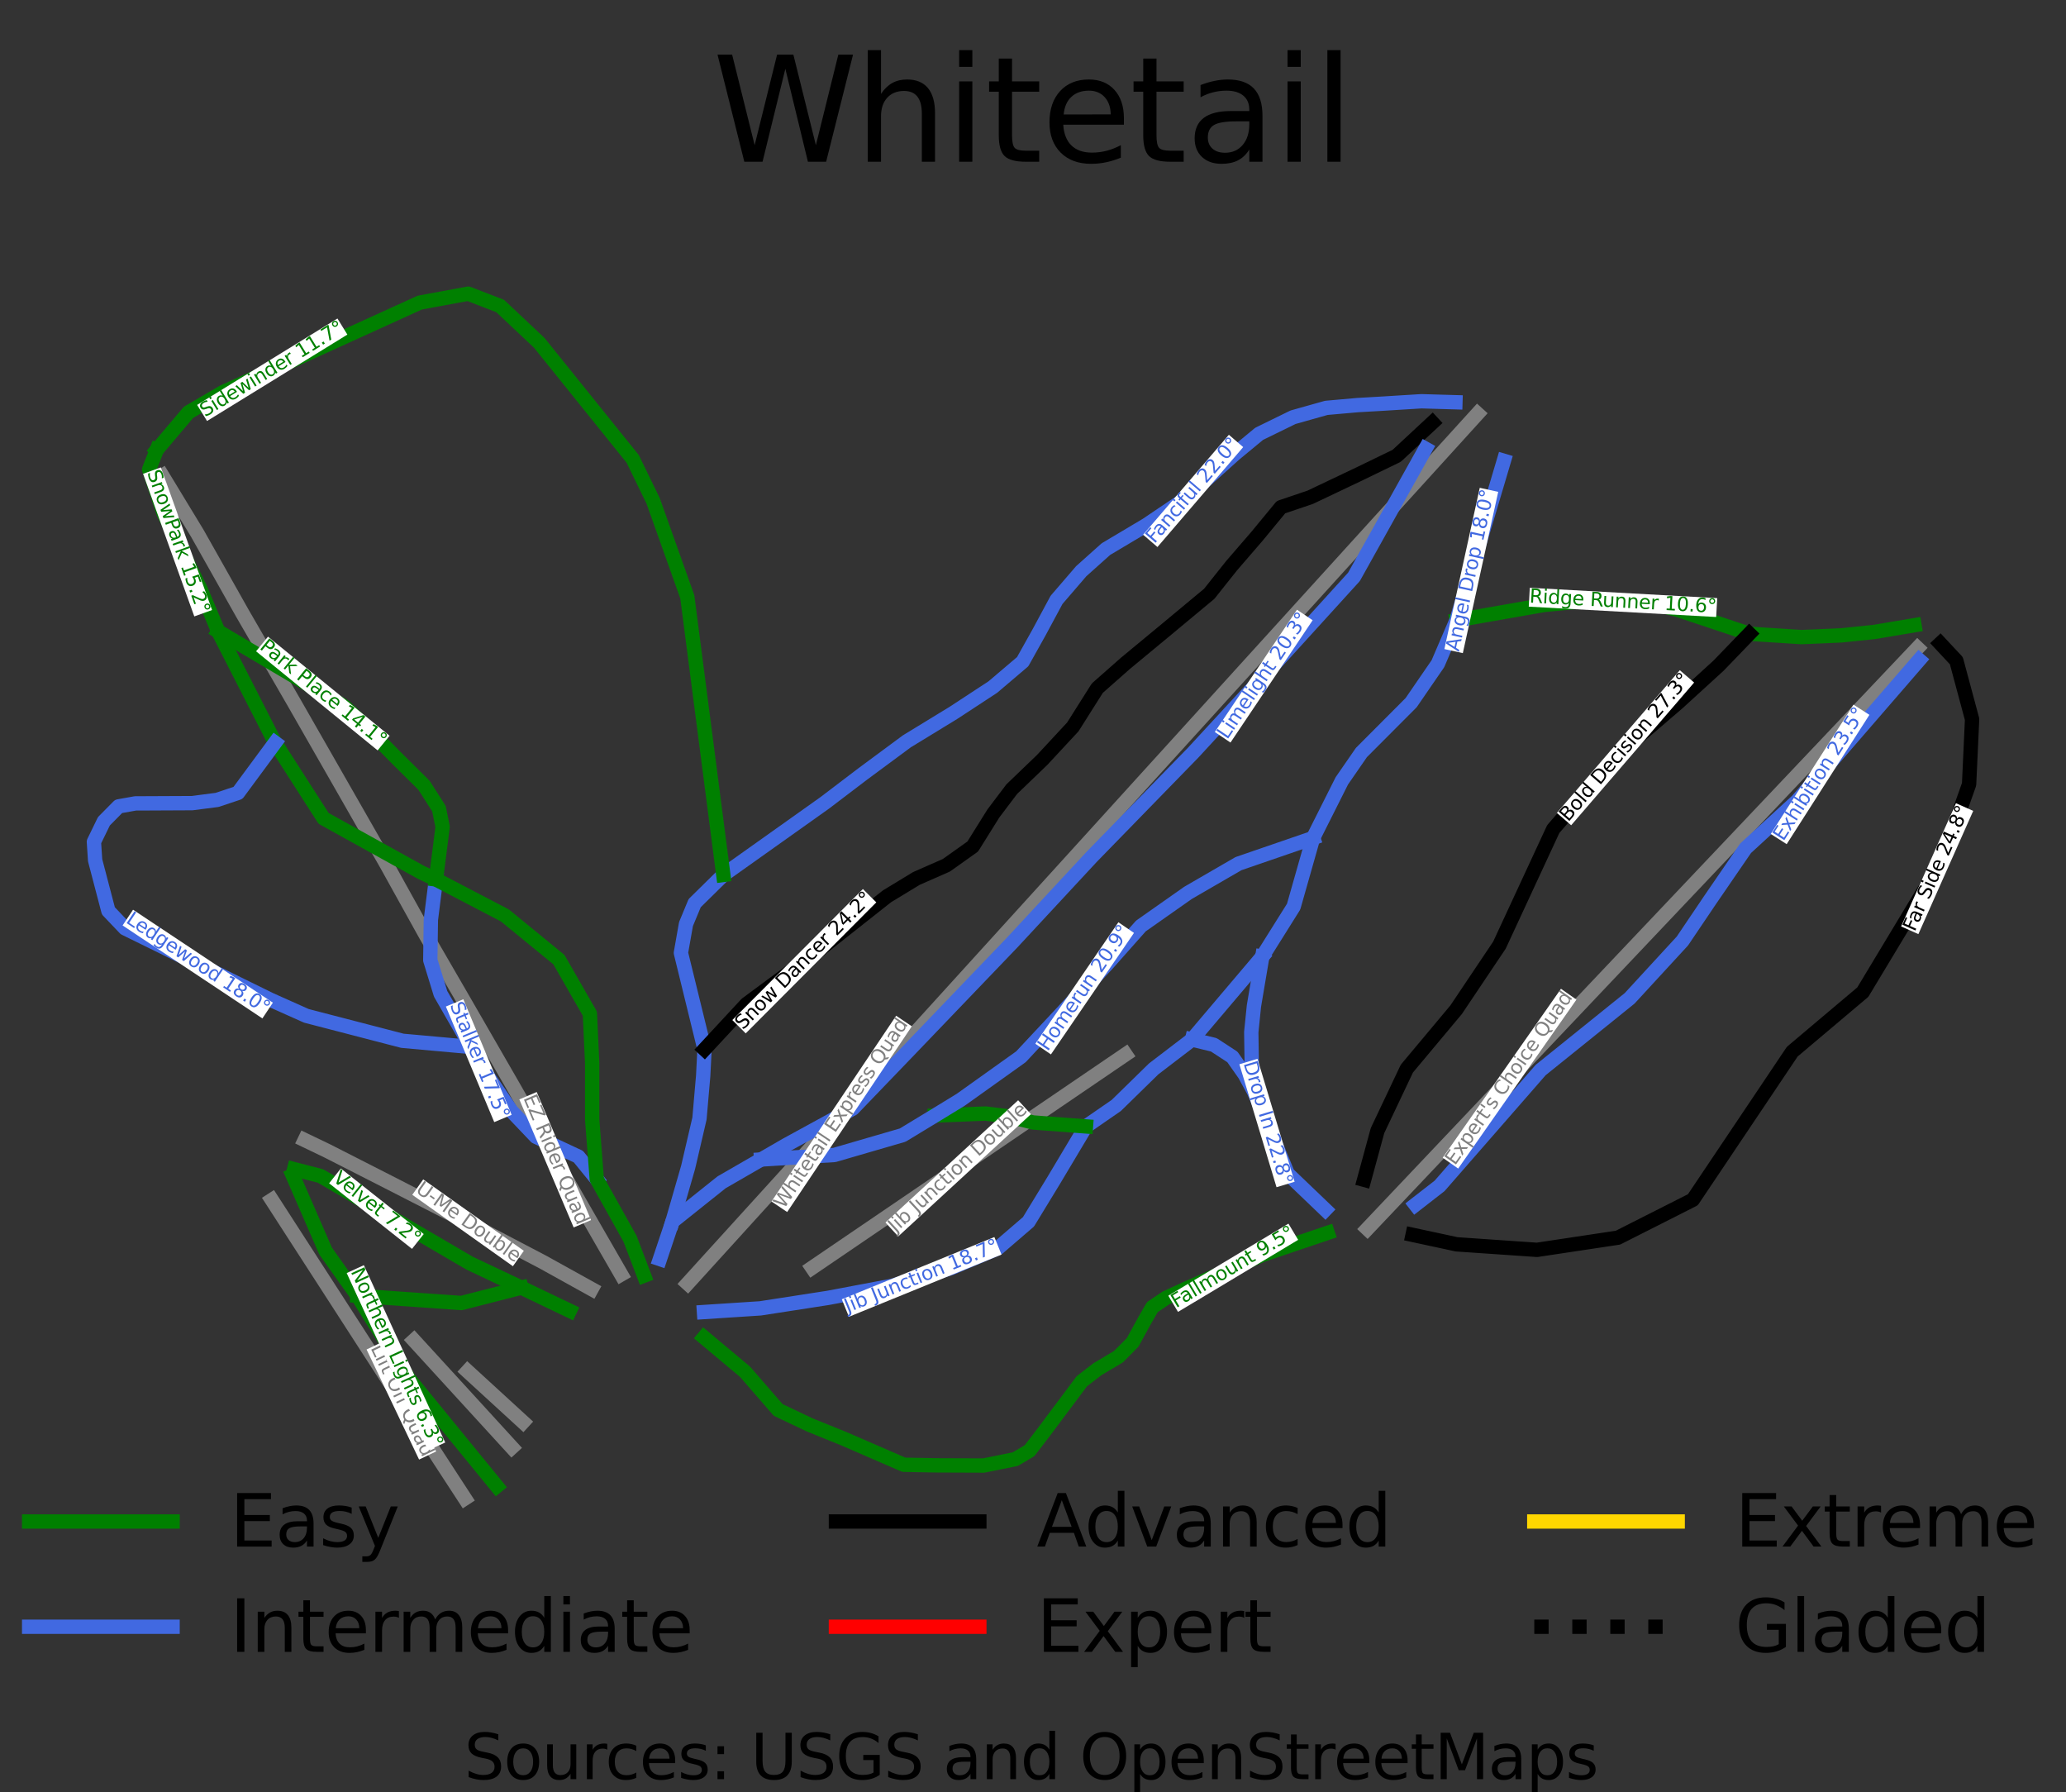 <?xml version="1.0" encoding="utf-8" standalone="no"?>
<!DOCTYPE svg PUBLIC "-//W3C//DTD SVG 1.1//EN"
  "http://www.w3.org/Graphics/SVG/1.1/DTD/svg11.dtd">
<svg height="187.421pt" version="1.1" viewBox="0 0 216.107 187.421" width="216.107pt" xmlns="http://www.w3.org/2000/svg" xmlns:xlink="http://www.w3.org/1999/xlink">
 <rect x="0" y="0" width="216.107" height="187.421" fill="#333333" stroke="none"/>
 <defs>
  <style type="text/css">*{stroke-linecap:butt;stroke-linejoin:round;}</style>
 </defs>
 <g id="figure_1">
  <g id="patch_1">
   <path d="M 0 187.421 
L 216.107 187.421 
L 216.107 0 
L 0 0 
z
" style="fill:none;"/>
  </g>
  <g id="axes_1">
   <g id="line2d_1">
    <path clip-path="url(#p09e76ba5b6)" d="M 200.258 65.386 
" style="fill:none;stroke:#008000;stroke-linecap:square;stroke-width:1.5;"/>
   </g>
   <g id="line2d_2">
    <path clip-path="url(#p09e76ba5b6)" d="M 200.258 65.386 
" style="fill:none;stroke:#4169e1;stroke-linecap:square;stroke-width:1.5;"/>
   </g>
   <g id="line2d_3">
    <path clip-path="url(#p09e76ba5b6)" d="M 200.258 65.386 
" style="fill:none;stroke:#000000;stroke-linecap:square;stroke-width:1.5;"/>
   </g>
   <g id="line2d_4">
    <path clip-path="url(#p09e76ba5b6)" d="M 200.258 65.386 
" style="fill:none;stroke:#ff0000;stroke-linecap:square;stroke-width:1.5;"/>
   </g>
   <g id="line2d_5">
    <path clip-path="url(#p09e76ba5b6)" d="M 200.258 65.386 
" style="fill:none;stroke:#ffd700;stroke-linecap:square;stroke-width:1.5;"/>
   </g>
   <g id="line2d_6">
    <path clip-path="url(#p09e76ba5b6)" d="M 200.258 65.386 
" style="fill:none;stroke:#000000;stroke-dasharray:1.5,2.475;stroke-dashoffset:0;stroke-width:1.5;"/>
   </g>
   <g id="line2d_7">
    <path clip-path="url(#p09e76ba5b6)" d="M 143.026 128.51 
L 146.98 124.338 
L 151.007 120.087 
L 154.456 116.448 
L 157.904 112.808 
L 160.883 109.664 
L 163.862 106.52 
L 167.623 102.55 
L 171.384 98.581 
L 175.379 94.364 
L 179.375 90.147 
L 182.368 86.989 
L 185.361 83.831 
L 189.22 79.757 
L 193.08 75.684 
L 195.818 72.793 
L 198.556 69.903 
L 200.571 67.776 
" style="fill:none;stroke:#808080;stroke-linecap:square;stroke-width:1.5;"/>
   </g>
   <g id="line2d_8">
    <path clip-path="url(#p09e76ba5b6)" d="M 71.928 134.227 
L 74.957 130.893 
L 77.987 127.558 
L 80.947 124.299 
L 83.908 121.039 
L 88.038 116.492 
L 92.169 111.944 
L 94.504 109.373 
L 96.839 106.802 
L 99.175 104.231 
L 101.51 101.66 
L 103.984 98.936 
L 106.458 96.212 
L 108.932 93.489 
L 111.407 90.765 
L 115.393 86.376 
L 119.379 81.986 
L 123.569 77.375 
L 127.758 72.763 
L 130.494 69.75 
L 133.23 66.738 
L 135.967 63.725 
L 138.703 60.712 
L 142.664 56.351 
L 146.625 51.99 
L 150.586 47.629 
L 154.548 43.268 
" style="fill:none;stroke:#808080;stroke-linecap:square;stroke-width:1.5;"/>
   </g>
   <g id="line2d_9">
    <path clip-path="url(#p09e76ba5b6)" d="M 64.973 133.282 
L 62.151 128.385 
L 60.112 124.835 
L 58.073 121.286 
L 55.86 117.423 
L 53.647 113.56 
L 51.032 109.025 
L 48.418 104.491 
L 46.481 101.149 
L 44.545 97.806 
L 42.48 94.084 
L 40.415 90.362 
L 37.703 85.618 
L 34.991 80.875 
L 32.874 77.175 
L 30.757 73.474 
L 28.062 68.815 
L 25.366 64.157 
L 22.997 59.955 
L 20.627 55.753 
L 18.804 52.751 
L 16.98 49.748 
" style="fill:none;stroke:#808080;stroke-linecap:square;stroke-width:1.5;"/>
   </g>
   <g id="line2d_10">
    <path clip-path="url(#p09e76ba5b6)" d="M 61.881 134.81 
L 56.784 131.984 
L 52.872 129.933 
L 48.96 127.882 
L 44.788 125.748 
L 40.616 123.613 
L 37.44 121.995 
L 34.263 120.377 
L 31.876 119.23 
" style="fill:none;stroke:#808080;stroke-linecap:square;stroke-width:1.5;"/>
   </g>
   <g id="line2d_11">
    <path clip-path="url(#p09e76ba5b6)" d="M 48.626 156.708 
L 45.839 152.431 
L 43.911 149.446 
L 41.983 146.461 
L 39.951 143.316 
L 37.92 140.171 
L 36.054 137.283 
L 34.188 134.395 
L 30.84 129.214 
L 28.436 125.491 
" style="fill:none;stroke:#808080;stroke-linecap:square;stroke-width:1.5;"/>
   </g>
   <g id="line2d_12">
    <path clip-path="url(#p09e76ba5b6)" d="M 53.54 151.373 
L 50.981 148.574 
L 48.421 145.775 
L 45.861 142.977 
L 43.301 140.178 
" style="fill:none;stroke:#808080;stroke-linecap:square;stroke-width:1.5;"/>
   </g>
   <g id="line2d_13">
    <path clip-path="url(#p09e76ba5b6)" d="M 54.706 148.718 
L 51.809 146.064 
L 48.911 143.409 
" style="fill:none;stroke:#808080;stroke-linecap:square;stroke-width:1.5;"/>
   </g>
   <g id="line2d_14">
    <path clip-path="url(#p09e76ba5b6)" d="M 84.956 132.579 
L 89.41 129.548 
L 93.865 126.517 
L 97.047 124.351 
L 100.229 122.185 
L 104.446 119.315 
L 108.663 116.445 
L 112.377 113.917 
L 116.091 111.389 
L 117.729 110.275 
" style="fill:none;stroke:#808080;stroke-linecap:square;stroke-width:1.5;"/>
   </g>
   <g id="line2d_15">
    <path clip-path="url(#p09e76ba5b6)" d="M 200.258 65.386 
L 199.207 65.562 
L 198.156 65.738 
L 197.105 65.914 
L 196.054 66.09 
L 194.329 66.269 
L 192.604 66.449 
L 191.563 66.494 
L 190.522 66.538 
L 189.482 66.583 
L 188.441 66.627 
L 187.076 66.54 
L 185.711 66.453 
L 184.346 66.366 
L 182.981 66.279 
L 182.05 65.969 
L 181.119 65.658 
L 180.188 65.348 
L 179.257 65.038 
L 178.326 64.727 
L 177.395 64.417 
L 176.465 64.107 
L 175.534 63.796 
L 173.775 63.354 
L 172.407 63.202 
L 171.039 63.05 
L 169.767 62.998 
L 168.496 62.946 
L 167.224 62.894 
L 165.953 62.842 
L 164.844 62.948 
L 163.735 63.053 
L 162.626 63.158 
L 161.517 63.264 
L 160.372 63.465 
L 159.226 63.666 
L 158.08 63.867 
L 156.935 64.068 
L 155.789 64.269 
L 154.644 64.47 
L 153.498 64.671 
L 152.353 64.872 
" style="fill:none;stroke:#008000;stroke-linecap:square;stroke-width:1.5;"/>
   </g>
   <g id="line2d_16">
    <path clip-path="url(#p09e76ba5b6)" d="M 202.954 67.295 
L 203.796 68.197 
L 204.638 69.098 
L 205.049 70.628 
L 205.461 72.158 
L 205.873 73.688 
L 206.284 75.218 
L 206.206 76.918 
L 206.128 78.618 
L 206.049 80.318 
L 205.971 82.018 
L 205.619 83.014 
L 205.266 84.01 
L 204.913 85.006 
L 204.561 86.001 
L 204.208 86.997 
L 203.855 87.993 
L 203.503 88.988 
L 203.15 89.984 
L 202.632 90.845 
L 202.113 91.706 
L 201.594 92.567 
L 201.076 93.428 
L 200.557 94.288 
L 200.039 95.149 
L 199.52 96.01 
L 199.002 96.871 
L 198.483 97.732 
L 197.964 98.593 
L 197.446 99.454 
L 196.927 100.315 
L 196.409 101.176 
L 195.89 102.036 
L 195.372 102.897 
L 194.853 103.758 
L 193.931 104.536 
L 193.008 105.314 
L 192.086 106.092 
L 191.164 106.87 
L 190.241 107.648 
L 189.319 108.426 
L 188.397 109.204 
L 187.474 109.982 
L 186.824 110.95 
L 186.174 111.918 
L 185.524 112.887 
L 184.875 113.855 
L 184.225 114.823 
L 183.575 115.791 
L 182.925 116.759 
L 182.275 117.727 
L 181.625 118.695 
L 180.975 119.663 
L 180.325 120.632 
L 179.675 121.6 
L 179.025 122.568 
L 178.375 123.536 
L 177.725 124.504 
L 177.075 125.472 
L 176.096 125.967 
L 175.117 126.463 
L 174.138 126.958 
L 173.159 127.454 
L 172.18 127.949 
L 171.201 128.444 
L 170.221 128.94 
L 169.242 129.435 
L 168.184 129.594 
L 167.125 129.754 
L 166.066 129.913 
L 165.007 130.072 
L 163.948 130.232 
L 162.89 130.391 
L 161.831 130.55 
L 160.772 130.71 
L 159.721 130.637 
L 158.671 130.565 
L 157.62 130.493 
L 156.57 130.421 
L 155.519 130.349 
L 154.468 130.276 
L 153.418 130.204 
L 152.367 130.132 
L 151.216 129.884 
L 150.064 129.636 
L 148.913 129.388 
L 147.761 129.14 
" style="fill:none;stroke:#000000;stroke-linecap:square;stroke-width:1.5;"/>
   </g>
   <g id="line2d_17">
    <path clip-path="url(#p09e76ba5b6)" d="M 200.747 69.019 
L 199.95 69.939 
L 199.153 70.86 
L 198.355 71.781 
L 197.558 72.701 
L 196.761 73.622 
L 195.964 74.543 
L 195.167 75.463 
L 194.37 76.384 
L 193.573 77.305 
L 192.775 78.225 
L 191.978 79.146 
L 191.181 80.067 
L 190.384 80.987 
L 189.587 81.908 
L 188.79 82.829 
L 187.993 83.749 
L 186.642 84.99 
L 185.291 86.231 
L 183.94 87.472 
L 182.589 88.713 
L 181.659 90.068 
L 180.728 91.424 
L 179.798 92.78 
L 178.867 94.136 
L 178.147 95.204 
L 177.426 96.271 
L 176.705 97.339 
L 175.985 98.407 
L 175.295 99.157 
L 174.604 99.907 
L 173.914 100.657 
L 173.224 101.407 
L 172.533 102.157 
L 171.843 102.908 
L 171.153 103.658 
L 170.462 104.408 
L 169.299 105.345 
L 168.136 106.282 
L 166.972 107.219 
L 165.809 108.156 
L 164.646 109.093 
L 163.483 110.03 
L 162.319 110.966 
L 161.156 111.903 
L 160.495 112.661 
L 159.835 113.418 
L 159.174 114.176 
L 158.513 114.933 
L 157.852 115.69 
L 157.191 116.448 
L 156.53 117.205 
L 155.869 117.963 
L 155.208 118.72 
L 154.548 119.478 
L 153.887 120.235 
L 153.226 120.992 
L 152.565 121.75 
L 151.904 122.507 
L 151.243 123.265 
L 150.582 124.022 
L 149.32 125.003 
L 148.058 125.984 
" style="fill:none;stroke:#4169e1;stroke-linecap:square;stroke-width:1.5;"/>
   </g>
   <g id="line2d_18">
    <path clip-path="url(#p09e76ba5b6)" d="M 138.876 128.932 
L 137.152 129.514 
L 135.428 130.097 
L 133.705 130.679 
L 131.981 131.262 
L 130.987 131.702 
L 129.992 132.143 
L 128.998 132.583 
L 128.004 133.024 
L 127.01 133.465 
L 126.016 133.905 
L 125.021 134.346 
L 124.027 134.787 
L 123 135.259 
L 121.973 135.731 
L 120.541 136.696 
L 119.694 138.164 
L 119.085 139.276 
L 118.477 140.388 
L 117.732 141.137 
L 116.988 141.887 
L 115.89 142.54 
L 114.793 143.192 
L 113.975 143.823 
L 113.158 144.455 
L 112.439 145.415 
L 111.721 146.376 
L 111.106 147.198 
L 110.492 148.019 
L 109.877 148.841 
L 109.263 149.662 
L 108.476 150.69 
L 107.689 151.718 
L 106.201 152.597 
L 104.545 152.932 
L 102.888 153.267 
L 101.68 153.262 
L 100.472 153.258 
L 99.264 153.253 
L 98.056 153.249 
L 96.299 153.217 
L 94.543 153.185 
L 92.968 152.502 
L 91.392 151.818 
L 89.817 151.134 
L 88.242 150.451 
L 86.459 149.729 
L 84.677 149.007 
L 83.037 148.229 
L 81.397 147.451 
L 80.528 146.451 
L 79.66 145.45 
L 78.791 144.45 
L 77.922 143.45 
L 76.851 142.554 
L 75.78 141.658 
L 74.708 140.761 
L 73.637 139.865 
" style="fill:none;stroke:#008000;stroke-linecap:square;stroke-width:1.5;"/>
   </g>
   <g id="line2d_19">
    <path clip-path="url(#p09e76ba5b6)" d="M 182.981 66.279 
L 182.175 67.114 
L 181.37 67.948 
L 180.565 68.783 
L 179.759 69.618 
L 178.686 70.597 
L 177.613 71.577 
L 176.54 72.556 
L 175.467 73.536 
L 174.69 74.202 
L 173.913 74.868 
L 173.136 75.534 
L 172.36 76.2 
L 171.583 76.866 
L 170.806 77.532 
L 170.029 78.198 
L 169.253 78.865 
L 168.405 79.845 
L 167.557 80.825 
L 166.71 81.805 
L 165.862 82.785 
L 165.015 83.766 
L 164.167 84.746 
L 163.32 85.726 
L 162.472 86.706 
L 161.769 88.223 
L 161.065 89.74 
L 160.362 91.257 
L 159.658 92.774 
L 158.955 94.291 
L 158.252 95.808 
L 157.548 97.325 
L 156.845 98.842 
L 156.279 99.686 
L 155.712 100.53 
L 155.146 101.374 
L 154.58 102.218 
L 154.014 103.062 
L 153.448 103.906 
L 152.882 104.749 
L 152.316 105.593 
L 151.671 106.364 
L 151.027 107.135 
L 150.382 107.906 
L 149.737 108.676 
L 149.093 109.447 
L 148.448 110.218 
L 147.803 110.988 
L 147.159 111.759 
L 146.392 113.379 
L 145.625 114.999 
L 144.857 116.619 
L 144.09 118.239 
L 143.74 119.525 
L 143.389 120.812 
L 143.039 122.098 
L 142.688 123.384 
" style="fill:none;stroke:#000000;stroke-linecap:square;stroke-width:1.5;"/>
   </g>
   <g id="line2d_20">
    <path clip-path="url(#p09e76ba5b6)" d="M 157.305 48.193 
L 156.995 49.236 
L 156.686 50.278 
L 156.376 51.321 
L 156.067 52.363 
L 155.757 53.405 
L 155.448 54.448 
L 155.138 55.49 
L 154.829 56.533 
L 154.519 57.575 
L 154.21 58.617 
L 153.9 59.66 
L 153.591 60.702 
L 153.281 61.745 
L 152.972 62.787 
L 152.662 63.83 
L 152.353 64.872 
L 151.867 66.006 
L 151.381 67.14 
L 150.895 68.273 
L 150.409 69.407 
L 149.708 70.427 
L 149.007 71.446 
L 148.307 72.466 
L 147.606 73.485 
L 146.306 74.788 
L 145.006 76.092 
L 143.706 77.395 
L 142.406 78.699 
L 141.383 80.18 
L 140.359 81.66 
L 139.609 83.153 
L 138.859 84.646 
L 138.108 86.139 
L 137.358 87.633 
L 136.847 89.429 
L 136.337 91.225 
L 135.826 93.021 
L 135.316 94.817 
L 134.496 96.124 
L 133.676 97.432 
L 132.856 98.739 
L 132.036 100.046 
" style="fill:none;stroke:#4169e1;stroke-linecap:square;stroke-width:1.5;"/>
   </g>
   <g id="line2d_21">
    <path clip-path="url(#p09e76ba5b6)" d="M 132.036 100.046 
L 131.118 101.13 
L 130.199 102.214 
L 129.281 103.297 
L 128.362 104.381 
L 127.444 105.465 
L 126.525 106.549 
L 125.606 107.632 
L 124.688 108.716 
L 123.685 109.483 
L 122.683 110.249 
L 121.68 111.016 
L 120.678 111.783 
L 119.698 112.741 
L 118.718 113.699 
L 117.739 114.657 
L 116.759 115.614 
L 115.175 116.708 
L 113.592 117.801 
L 112.737 119.232 
L 111.883 120.662 
L 111.029 122.093 
L 110.175 123.523 
L 109.526 124.587 
L 108.877 125.651 
L 108.229 126.715 
L 107.58 127.778 
L 106.772 128.473 
L 105.965 129.168 
L 105.157 129.862 
L 104.35 130.557 
L 103.13 131.072 
L 101.909 131.587 
L 100.689 132.102 
L 99.469 132.617 
L 97.938 133.078 
L 96.406 133.54 
L 94.875 134.001 
L 93.344 134.463 
L 91.662 134.78 
L 89.981 135.097 
L 88.3 135.415 
L 86.619 135.732 
L 84.847 136.006 
L 83.076 136.281 
L 81.305 136.555 
L 79.534 136.829 
L 78.06 136.925 
L 76.585 137.021 
L 75.111 137.117 
L 73.637 137.213 
" style="fill:none;stroke:#4169e1;stroke-linecap:square;stroke-width:1.5;"/>
   </g>
   <g id="line2d_22">
    <path clip-path="url(#p09e76ba5b6)" d="M 132.036 100.046 
L 131.818 101.338 
L 131.599 102.63 
L 131.381 103.922 
L 131.163 105.214 
L 131.024 106.577 
L 130.885 107.939 
L 130.912 109.719 
L 130.939 111.498 
L 131.084 112.881 
L 131.23 114.264 
L 131.663 115.325 
L 132.096 116.385 
L 132.53 117.445 
L 132.963 118.505 
L 133.397 119.566 
L 133.83 120.626 
L 134.264 121.686 
L 134.697 122.746 
L 135.679 123.687 
L 136.661 124.628 
L 137.644 125.568 
L 138.626 126.509 
" style="fill:none;stroke:#4169e1;stroke-linecap:square;stroke-width:1.5;"/>
   </g>
   <g id="line2d_23">
    <path clip-path="url(#p09e76ba5b6)" d="M 113.592 117.801 
L 112.207 117.698 
L 110.822 117.595 
L 109.438 117.492 
L 108.053 117.388 
L 106.78 117.07 
L 105.507 116.753 
L 104.296 116.603 
L 103.085 116.454 
L 101.761 116.507 
L 100.437 116.561 
L 99.113 116.614 
L 97.789 116.668 
" style="fill:none;stroke:#008000;stroke-linecap:square;stroke-width:1.5;"/>
   </g>
   <g id="line2d_24">
    <path clip-path="url(#p09e76ba5b6)" d="M 137.358 87.633 
L 136.382 87.968 
L 135.406 88.304 
L 134.429 88.64 
L 133.453 88.976 
L 132.477 89.311 
L 131.501 89.647 
L 130.525 89.983 
L 129.548 90.319 
L 128.228 91.083 
L 126.907 91.848 
L 125.586 92.613 
L 124.266 93.378 
L 123.035 94.243 
L 121.804 95.109 
L 120.573 95.974 
L 119.341 96.839 
L 118.471 97.82 
L 117.6 98.801 
L 116.73 99.782 
L 115.859 100.763 
L 114.659 102.062 
L 113.458 103.36 
L 112.257 104.659 
L 111.056 105.957 
L 109.99 107.097 
L 108.925 108.236 
L 107.859 109.376 
L 106.794 110.516 
L 105.218 111.641 
L 103.642 112.766 
L 102.065 113.891 
L 100.489 115.016 
L 99.139 115.842 
L 97.789 116.668 
L 96.948 117.178 
L 96.107 117.688 
L 95.266 118.199 
L 94.425 118.709 
L 92.639 119.229 
L 90.852 119.748 
L 89.066 120.268 
L 87.279 120.787 
L 85.362 120.906 
L 83.445 121.025 
L 81.528 121.143 
L 79.611 121.262 
" style="fill:none;stroke:#4169e1;stroke-linecap:square;stroke-width:1.5;"/>
   </g>
   <g id="line2d_25">
    <path clip-path="url(#p09e76ba5b6)" d="M 124.688 108.716 
L 125.827 108.991 
L 126.966 109.267 
L 127.938 109.901 
L 128.909 110.536 
L 129.548 111.444 
L 130.187 112.352 
L 130.709 113.308 
L 131.23 114.264 
" style="fill:none;stroke:#4169e1;stroke-linecap:square;stroke-width:1.5;"/>
   </g>
   <g id="line2d_26">
    <path clip-path="url(#p09e76ba5b6)" d="M 152.238 42.066 
L 150.461 42.015 
L 148.684 41.963 
L 147.673 42.026 
L 146.662 42.088 
L 145.65 42.151 
L 144.639 42.214 
L 143.333 42.289 
L 142.028 42.364 
L 140.381 42.509 
L 138.735 42.655 
L 136.994 43.145 
L 135.253 43.636 
L 134.367 44.069 
L 133.482 44.502 
L 132.596 44.935 
L 131.71 45.368 
L 130.42 46.435 
L 129.129 47.502 
L 128.409 48.151 
L 127.688 48.8 
L 126.968 49.449 
L 126.247 50.098 
L 124.806 51.339 
L 123.365 52.58 
L 122.509 53.157 
L 121.654 53.734 
L 120.798 54.311 
L 119.943 54.888 
L 118.877 55.523 
L 117.811 56.158 
L 116.745 56.792 
L 115.679 57.427 
L 114.389 58.581 
L 113.098 59.736 
L 112.453 60.486 
L 111.807 61.236 
L 111.161 61.986 
L 110.516 62.736 
L 109.616 64.409 
L 108.715 66.083 
L 107.845 67.641 
L 106.974 69.199 
L 106.194 69.863 
L 105.413 70.526 
L 104.632 71.19 
L 103.852 71.853 
L 102.816 72.531 
L 101.78 73.21 
L 100.745 73.888 
L 99.709 74.566 
L 98.498 75.305 
L 97.288 76.045 
L 96.077 76.784 
L 94.866 77.523 
L 93.72 78.371 
L 92.574 79.218 
L 91.428 80.065 
L 90.282 80.913 
L 89.277 81.677 
L 88.271 82.442 
L 87.265 83.207 
L 86.259 83.972 
L 84.934 84.913 
L 83.61 85.854 
L 82.285 86.795 
L 80.96 87.736 
L 79.636 88.677 
L 78.311 89.618 
L 76.987 90.559 
L 75.662 91.5 
L 74.912 92.238 
L 74.163 92.976 
L 73.413 93.714 
L 72.663 94.452 
L 72.21 95.545 
L 71.756 96.638 
L 71.49 98.146 
L 71.224 99.653 
L 71.533 100.914 
L 71.842 102.174 
L 72.15 103.434 
L 72.459 104.695 
L 72.768 105.955 
L 73.077 107.215 
L 73.386 108.476 
L 73.695 109.736 
L 73.625 111.126 
L 73.554 112.515 
L 73.457 113.631 
L 73.36 114.746 
L 73.264 115.862 
L 73.167 116.977 
L 72.871 118.25 
L 72.574 119.522 
L 72.278 120.794 
L 71.982 122.066 
L 71.572 123.487 
L 71.162 124.907 
L 70.752 126.328 
L 70.341 127.748 
" style="fill:none;stroke:#4169e1;stroke-linecap:square;stroke-width:1.5;"/>
   </g>
   <g id="line2d_27">
    <path clip-path="url(#p09e76ba5b6)" d="M 149.83 44.198 
L 148.896 45.066 
L 147.962 45.934 
L 147.028 46.802 
L 146.095 47.671 
L 145.103 48.151 
L 144.111 48.632 
L 143.119 49.113 
L 142.127 49.594 
L 140.858 50.196 
L 139.59 50.799 
L 138.322 51.401 
L 137.054 52.003 
L 135.523 52.522 
L 133.992 53.041 
L 133.362 53.806 
L 132.731 54.571 
L 132.1 55.335 
L 131.47 56.1 
L 130.809 56.865 
L 130.149 57.629 
L 129.488 58.394 
L 128.828 59.159 
L 127.657 60.63 
L 126.487 62.101 
L 125.376 63.024 
L 124.266 63.948 
L 123.155 64.871 
L 122.045 65.795 
L 120.964 66.689 
L 119.883 67.584 
L 118.802 68.478 
L 117.721 69.373 
L 116.986 70.022 
L 116.25 70.671 
L 115.515 71.32 
L 114.779 71.969 
L 114.139 72.983 
L 113.498 73.996 
L 112.858 75.009 
L 112.217 76.023 
L 111.417 76.884 
L 110.616 77.746 
L 109.816 78.608 
L 109.015 79.47 
L 108.22 80.235 
L 107.424 80.999 
L 106.629 81.764 
L 105.833 82.528 
L 104.872 83.798 
L 103.912 85.068 
L 103.371 85.933 
L 102.831 86.799 
L 102.29 87.664 
L 101.75 88.53 
L 100.369 89.511 
L 98.989 90.492 
L 97.416 91.183 
L 95.844 91.875 
L 94.314 92.805 
L 92.783 93.735 
L 91.81 94.503 
L 90.837 95.272 
L 89.864 96.04 
L 88.891 96.809 
L 87.918 97.577 
L 86.945 98.346 
L 85.971 99.114 
L 84.998 99.882 
L 84.133 100.524 
L 83.268 101.165 
L 82.403 101.807 
L 81.538 102.448 
L 80.672 103.089 
L 79.807 103.731 
L 78.942 104.372 
L 78.077 105.014 
L 76.981 106.194 
L 75.886 107.375 
L 74.791 108.555 
L 73.695 109.736 
" style="fill:none;stroke:#000000;stroke-linecap:square;stroke-width:1.5;"/>
   </g>
   <g id="line2d_28">
    <path clip-path="url(#p09e76ba5b6)" d="M 149.106 46.926 
L 148.639 47.764 
L 148.171 48.602 
L 147.704 49.439 
L 147.236 50.277 
L 146.769 51.115 
L 146.301 51.953 
L 145.834 52.791 
L 145.366 53.628 
L 144.899 54.466 
L 144.431 55.304 
L 143.964 56.142 
L 143.496 56.979 
L 143.028 57.817 
L 142.561 58.655 
L 142.093 59.493 
L 141.626 60.33 
L 140.446 61.628 
L 139.267 62.925 
L 138.087 64.223 
L 136.907 65.52 
L 135.728 66.817 
L 134.548 68.115 
L 133.369 69.412 
L 132.189 70.71 
L 131.266 71.71 
L 130.344 72.71 
L 129.421 73.711 
L 128.499 74.711 
L 127.576 75.711 
L 126.654 76.711 
L 125.731 77.712 
L 124.809 78.712 
L 123.482 80.073 
L 122.156 81.435 
L 120.829 82.796 
L 119.502 84.158 
L 118.176 85.52 
L 116.849 86.881 
L 115.522 88.243 
L 114.196 89.604 
L 113.153 90.728 
L 112.109 91.852 
L 111.066 92.977 
L 110.023 94.101 
L 108.98 95.225 
L 107.937 96.349 
L 106.894 97.473 
L 105.85 98.597 
L 105.178 99.298 
L 104.505 100 
L 103.833 100.701 
L 103.16 101.403 
L 102.487 102.104 
L 101.815 102.806 
L 101.142 103.507 
L 100.47 104.208 
L 99.797 104.91 
L 99.124 105.611 
L 98.452 106.313 
L 97.779 107.014 
L 97.107 107.715 
L 96.434 108.417 
L 95.761 109.118 
L 95.089 109.82 
L 94.353 110.584 
L 93.618 111.349 
L 92.882 112.114 
L 92.146 112.878 
L 91.411 113.643 
L 90.675 114.408 
L 89.939 115.173 
L 89.204 115.937 
L 88.333 116.413 
L 87.462 116.889 
L 86.592 117.365 
L 85.721 117.841 
L 84.85 118.317 
L 83.98 118.793 
L 83.109 119.269 
L 82.238 119.745 
L 80.925 120.504 
L 79.611 121.262 
L 78.578 121.858 
L 77.545 122.454 
L 76.512 123.05 
L 75.478 123.647 
L 74.194 124.672 
L 72.91 125.697 
L 71.626 126.723 
L 70.341 127.748 
L 70.013 128.729 
L 69.684 129.71 
L 69.356 130.691 
L 69.027 131.672 
" style="fill:none;stroke:#4169e1;stroke-linecap:square;stroke-width:1.5;"/>
   </g>
   <g id="line2d_29">
    <path clip-path="url(#p09e76ba5b6)" d="M 45.6 91.972 
L 45.467 93.03 
L 45.334 94.088 
L 45.201 95.146 
L 45.069 96.205 
L 45.054 97.258 
L 45.039 98.311 
L 45.024 99.364 
L 45.009 100.417 
L 45.549 102.177 
L 46.089 103.937 
L 46.735 105.062 
L 47.38 106.188 
L 48.026 107.313 
L 48.671 108.439 
L 49.268 109.493 
L 50.08 110.927 
L 50.893 112.362 
L 51.538 113.314 
L 52.184 114.266 
L 52.829 115.218 
L 53.475 116.171 
L 54.766 117.527 
L 56.057 118.882 
L 57.168 119.402 
L 58.279 119.921 
L 59.389 120.44 
L 60.5 120.96 
L 61.462 122.141 
L 62.424 123.323 
" style="fill:none;stroke:#4169e1;stroke-linecap:square;stroke-width:1.5;"/>
   </g>
   <g id="line2d_30">
    <path clip-path="url(#p09e76ba5b6)" d="M 37.389 135.509 
L 38.749 135.604 
L 40.109 135.699 
L 41.469 135.794 
L 42.83 135.889 
L 44.19 135.984 
L 45.55 136.079 
L 46.911 136.174 
L 48.271 136.269 
L 49.837 135.868 
L 51.404 135.466 
L 52.97 135.065 
L 54.536 134.664 
" style="fill:none;stroke:#008000;stroke-linecap:square;stroke-width:1.5;"/>
   </g>
   <g id="line2d_31">
    <path clip-path="url(#p09e76ba5b6)" d="M 22.822 66.023 
L 23.906 66.665 
L 24.991 67.308 
L 26.075 67.95 
L 27.16 68.592 
L 28.244 69.235 
L 29.329 69.877 
L 30.413 70.519 
L 31.498 71.162 
L 32.633 71.845 
L 33.768 72.529 
L 34.903 73.212 
L 36.038 73.896 
L 36.949 74.747 
L 37.86 75.599 
L 38.752 76.506 
L 39.643 77.412 
L 40.535 78.319 
L 41.427 79.226 
L 42.157 79.949 
L 42.888 80.673 
L 43.619 81.396 
L 44.349 82.12 
L 45.131 83.344 
L 45.913 84.569 
L 46.106 85.517 
L 46.3 86.464 
L 46.125 87.841 
L 45.95 89.218 
L 45.775 90.595 
L 45.6 91.972 
" style="fill:none;stroke:#008000;stroke-linecap:square;stroke-width:1.5;"/>
   </g>
   <g id="line2d_32">
    <path clip-path="url(#p09e76ba5b6)" d="M 16.395 47.052 
L 15.996 48.075 
L 15.598 49.098 
L 15.98 50.247 
L 16.363 51.397 
L 16.745 52.546 
L 17.127 53.696 
L 17.61 54.688 
L 18.093 55.68 
L 18.575 56.673 
L 19.058 57.665 
L 19.54 58.658 
L 20.023 59.65 
L 20.505 60.643 
L 20.988 61.635 
L 21.446 62.732 
L 21.905 63.829 
L 22.363 64.926 
L 22.822 66.023 
L 23.565 67.479 
L 24.309 68.935 
L 25.052 70.392 
L 25.796 71.848 
L 26.539 73.304 
L 27.283 74.76 
L 28.026 76.216 
L 28.77 77.673 
L 29.404 78.662 
L 30.038 79.651 
L 30.672 80.64 
L 31.306 81.629 
L 31.94 82.618 
L 32.574 83.606 
L 33.209 84.595 
L 33.843 85.584 
L 35.119 86.291 
L 36.395 86.998 
L 37.671 87.705 
L 38.947 88.412 
L 40.223 89.119 
L 41.499 89.826 
L 42.775 90.532 
L 44.051 91.239 
L 45.6 91.972 
L 46.502 92.443 
L 47.404 92.914 
L 48.306 93.385 
L 49.208 93.856 
L 50.111 94.327 
L 51.013 94.798 
L 51.915 95.269 
L 52.817 95.74 
L 54.228 96.894 
L 55.639 98.048 
L 57.051 99.203 
L 58.462 100.357 
L 59.272 101.771 
L 60.083 103.184 
L 60.893 104.598 
L 61.704 106.012 
L 61.764 107.31 
L 61.824 108.609 
L 61.884 109.907 
L 61.944 111.205 
L 61.944 112.677 
L 61.944 114.148 
L 61.944 115.62 
L 61.944 117.091 
L 62.064 118.649 
L 62.184 120.207 
L 62.304 121.765 
L 62.424 123.323 
L 63.295 124.882 
L 64.165 126.44 
L 65.036 127.999 
L 65.906 129.558 
L 66.273 130.52 
L 66.639 131.483 
L 67.006 132.445 
L 67.372 133.408 
" style="fill:none;stroke:#008000;stroke-linecap:square;stroke-width:1.5;"/>
   </g>
   <g id="line2d_33">
    <path clip-path="url(#p09e76ba5b6)" d="M 30.767 122.273 
L 32.148 122.63 
L 33.528 122.986 
L 34.503 123.556 
L 35.477 124.125 
L 36.451 124.695 
L 37.426 125.265 
L 38.4 125.834 
L 39.374 126.404 
L 40.349 126.973 
L 41.323 127.543 
L 42.298 128.112 
L 43.272 128.682 
L 44.246 129.252 
L 45.221 129.821 
L 46.195 130.391 
L 47.169 130.96 
L 48.144 131.53 
L 49.118 132.099 
L 50.473 132.741 
L 51.827 133.382 
L 53.182 134.023 
L 54.536 134.664 
L 55.801 135.27 
L 57.066 135.875 
L 58.331 136.481 
L 59.596 137.086 
" style="fill:none;stroke:#008000;stroke-linecap:square;stroke-width:1.5;"/>
   </g>
   <g id="line2d_34">
    <path clip-path="url(#p09e76ba5b6)" d="M 30.617 122.924 
L 31.048 123.914 
L 31.478 124.904 
L 31.909 125.894 
L 32.34 126.883 
L 32.77 127.873 
L 33.201 128.863 
L 33.632 129.853 
L 34.062 130.843 
L 34.894 132.01 
L 35.726 133.176 
L 36.557 134.343 
L 37.389 135.509 
L 38.06 136.591 
L 38.731 137.672 
L 39.403 138.753 
L 40.074 139.835 
L 40.746 140.916 
L 41.417 141.997 
L 42.089 143.079 
L 42.76 144.16 
L 43.911 145.569 
L 45.061 146.978 
L 46.212 148.387 
L 47.363 149.796 
L 48.513 151.205 
L 49.664 152.613 
L 50.815 154.022 
L 51.965 155.431 
" style="fill:none;stroke:#008000;stroke-linecap:square;stroke-width:1.5;"/>
   </g>
   <g id="line2d_35">
    <path clip-path="url(#p09e76ba5b6)" d="M 16.395 47.052 
L 17.225 46.07 
L 18.055 45.088 
L 18.886 44.107 
L 19.716 43.125 
L 20.62 42.596 
L 21.524 42.067 
L 22.429 41.539 
L 23.333 41.01 
L 24.619 40.425 
L 25.905 39.84 
L 27.191 39.254 
L 28.478 38.669 
L 29.764 38.084 
L 31.05 37.499 
L 32.336 36.914 
L 33.622 36.328 
L 34.908 35.743 
L 36.194 35.158 
L 37.481 34.573 
L 38.767 33.988 
L 40.053 33.403 
L 41.339 32.817 
L 42.625 32.232 
L 43.911 31.647 
L 45.178 31.414 
L 46.444 31.18 
L 47.711 30.947 
L 48.977 30.713 
L 50.647 31.357 
L 52.316 32.001 
L 53.338 32.963 
L 54.36 33.924 
L 55.382 34.886 
L 56.404 35.848 
L 57.015 36.607 
L 57.626 37.366 
L 58.237 38.125 
L 58.848 38.884 
L 59.46 39.643 
L 60.071 40.402 
L 60.682 41.161 
L 61.293 41.92 
L 61.904 42.68 
L 62.516 43.439 
L 63.127 44.198 
L 63.738 44.957 
L 64.349 45.716 
L 64.96 46.475 
L 65.572 47.234 
L 66.183 47.993 
L 66.718 49.093 
L 67.253 50.193 
L 67.788 51.292 
L 68.323 52.392 
L 68.769 53.645 
L 69.215 54.898 
L 69.662 56.152 
L 70.108 57.405 
L 70.554 58.658 
L 71.001 59.912 
L 71.447 61.165 
L 71.893 62.418 
L 72.129 64.236 
L 72.364 66.053 
L 72.6 67.871 
L 72.835 69.689 
L 73.071 71.506 
L 73.306 73.324 
L 73.542 75.141 
L 73.778 76.959 
L 74.013 78.777 
L 74.249 80.594 
L 74.484 82.412 
L 74.72 84.229 
L 74.955 86.047 
L 75.191 87.864 
L 75.426 89.682 
L 75.662 91.5 
" style="fill:none;stroke:#008000;stroke-linecap:square;stroke-width:1.5;"/>
   </g>
   <g id="line2d_36">
    <path clip-path="url(#p09e76ba5b6)" d="M 28.77 77.673 
L 27.8 78.986 
L 26.831 80.298 
L 25.861 81.611 
L 24.892 82.924 
L 23.801 83.289 
L 22.71 83.654 
L 21.405 83.823 
L 20.1 83.992 
L 18.616 83.999 
L 17.131 84.006 
L 15.647 84.013 
L 14.162 84.019 
L 12.41 84.331 
L 11.639 85.111 
L 10.868 85.891 
L 10.346 86.965 
L 9.823 88.038 
L 9.886 89.003 
L 9.95 89.969 
L 10.297 91.291 
L 10.643 92.614 
L 10.99 93.936 
L 11.337 95.258 
L 12.204 96.17 
L 13.072 97.082 
L 14.023 97.55 
L 14.975 98.017 
L 15.926 98.485 
L 16.877 98.952 
L 17.829 99.419 
L 18.78 99.887 
L 19.732 100.354 
L 20.683 100.822 
L 21.634 101.289 
L 22.586 101.756 
L 23.537 102.224 
L 24.488 102.691 
L 25.44 103.159 
L 26.391 103.626 
L 27.342 104.093 
L 28.294 104.561 
L 29.232 104.98 
L 30.171 105.399 
L 31.109 105.818 
L 32.048 106.238 
L 33.303 106.564 
L 34.559 106.89 
L 35.814 107.215 
L 37.07 107.541 
L 38.325 107.867 
L 39.581 108.193 
L 40.836 108.519 
L 42.092 108.845 
L 43.886 109.007 
L 45.68 109.169 
L 47.474 109.331 
L 49.268 109.493 
" style="fill:none;stroke:#4169e1;stroke-linecap:square;stroke-width:1.5;"/>
   </g>
   <g id="text_1">
    <g id="patch_2">
     <path d="M 152.528 122.208 
L 164.899 104.541 
L 163.28 103.408 
L 150.91 121.075 
z
" style="fill:#ffffff;"/>
    </g>
    <!-- Expert's Choice Quad -->
    <g style="fill:#808080;" transform="translate(152.183 121.942)rotate(-55.002)scale(0.02 -0.02)">
     <defs>
      <path d="M 628 4666 
L 3578 4666 
L 3578 4134 
L 1259 4134 
L 1259 2753 
L 3481 2753 
L 3481 2222 
L 1259 2222 
L 1259 531 
L 3634 531 
L 3634 0 
L 628 0 
L 628 4666 
z
" id="DejaVuSans-45" transform="scale(0.016)"/>
      <path d="M 3513 3500 
L 2247 1797 
L 3578 0 
L 2900 0 
L 1881 1375 
L 863 0 
L 184 0 
L 1544 1831 
L 300 3500 
L 978 3500 
L 1906 2253 
L 2834 3500 
L 3513 3500 
z
" id="DejaVuSans-78" transform="scale(0.016)"/>
      <path d="M 1159 525 
L 1159 -1331 
L 581 -1331 
L 581 3500 
L 1159 3500 
L 1159 2969 
Q 1341 3281 1617 3432 
Q 1894 3584 2278 3584 
Q 2916 3584 3314 3078 
Q 3713 2572 3713 1747 
Q 3713 922 3314 415 
Q 2916 -91 2278 -91 
Q 1894 -91 1617 61 
Q 1341 213 1159 525 
z
M 3116 1747 
Q 3116 2381 2855 2742 
Q 2594 3103 2138 3103 
Q 1681 3103 1420 2742 
Q 1159 2381 1159 1747 
Q 1159 1113 1420 752 
Q 1681 391 2138 391 
Q 2594 391 2855 752 
Q 3116 1113 3116 1747 
z
" id="DejaVuSans-70" transform="scale(0.016)"/>
      <path d="M 3597 1894 
L 3597 1613 
L 953 1613 
Q 991 1019 1311 708 
Q 1631 397 2203 397 
Q 2534 397 2845 478 
Q 3156 559 3463 722 
L 3463 178 
Q 3153 47 2828 -22 
Q 2503 -91 2169 -91 
Q 1331 -91 842 396 
Q 353 884 353 1716 
Q 353 2575 817 3079 
Q 1281 3584 2069 3584 
Q 2775 3584 3186 3129 
Q 3597 2675 3597 1894 
z
M 3022 2063 
Q 3016 2534 2758 2815 
Q 2500 3097 2075 3097 
Q 1594 3097 1305 2825 
Q 1016 2553 972 2059 
L 3022 2063 
z
" id="DejaVuSans-65" transform="scale(0.016)"/>
      <path d="M 2631 2963 
Q 2534 3019 2420 3045 
Q 2306 3072 2169 3072 
Q 1681 3072 1420 2755 
Q 1159 2438 1159 1844 
L 1159 0 
L 581 0 
L 581 3500 
L 1159 3500 
L 1159 2956 
Q 1341 3275 1631 3429 
Q 1922 3584 2338 3584 
Q 2397 3584 2469 3576 
Q 2541 3569 2628 3553 
L 2631 2963 
z
" id="DejaVuSans-72" transform="scale(0.016)"/>
      <path d="M 1172 4494 
L 1172 3500 
L 2356 3500 
L 2356 3053 
L 1172 3053 
L 1172 1153 
Q 1172 725 1289 603 
Q 1406 481 1766 481 
L 2356 481 
L 2356 0 
L 1766 0 
Q 1100 0 847 248 
Q 594 497 594 1153 
L 594 3053 
L 172 3053 
L 172 3500 
L 594 3500 
L 594 4494 
L 1172 4494 
z
" id="DejaVuSans-74" transform="scale(0.016)"/>
      <path d="M 1147 4666 
L 1147 2931 
L 616 2931 
L 616 4666 
L 1147 4666 
z
" id="DejaVuSans-27" transform="scale(0.016)"/>
      <path d="M 2834 3397 
L 2834 2853 
Q 2591 2978 2328 3040 
Q 2066 3103 1784 3103 
Q 1356 3103 1142 2972 
Q 928 2841 928 2578 
Q 928 2378 1081 2264 
Q 1234 2150 1697 2047 
L 1894 2003 
Q 2506 1872 2764 1633 
Q 3022 1394 3022 966 
Q 3022 478 2636 193 
Q 2250 -91 1575 -91 
Q 1294 -91 989 -36 
Q 684 19 347 128 
L 347 722 
Q 666 556 975 473 
Q 1284 391 1588 391 
Q 1994 391 2212 530 
Q 2431 669 2431 922 
Q 2431 1156 2273 1281 
Q 2116 1406 1581 1522 
L 1381 1569 
Q 847 1681 609 1914 
Q 372 2147 372 2553 
Q 372 3047 722 3315 
Q 1072 3584 1716 3584 
Q 2034 3584 2315 3537 
Q 2597 3491 2834 3397 
z
" id="DejaVuSans-73" transform="scale(0.016)"/>
      <path id="DejaVuSans-20" transform="scale(0.016)"/>
      <path d="M 4122 4306 
L 4122 3641 
Q 3803 3938 3442 4084 
Q 3081 4231 2675 4231 
Q 1875 4231 1450 3742 
Q 1025 3253 1025 2328 
Q 1025 1406 1450 917 
Q 1875 428 2675 428 
Q 3081 428 3442 575 
Q 3803 722 4122 1019 
L 4122 359 
Q 3791 134 3420 21 
Q 3050 -91 2638 -91 
Q 1578 -91 968 557 
Q 359 1206 359 2328 
Q 359 3453 968 4101 
Q 1578 4750 2638 4750 
Q 3056 4750 3426 4639 
Q 3797 4528 4122 4306 
z
" id="DejaVuSans-43" transform="scale(0.016)"/>
      <path d="M 3513 2113 
L 3513 0 
L 2938 0 
L 2938 2094 
Q 2938 2591 2744 2837 
Q 2550 3084 2163 3084 
Q 1697 3084 1428 2787 
Q 1159 2491 1159 1978 
L 1159 0 
L 581 0 
L 581 4863 
L 1159 4863 
L 1159 2956 
Q 1366 3272 1645 3428 
Q 1925 3584 2291 3584 
Q 2894 3584 3203 3211 
Q 3513 2838 3513 2113 
z
" id="DejaVuSans-68" transform="scale(0.016)"/>
      <path d="M 1959 3097 
Q 1497 3097 1228 2736 
Q 959 2375 959 1747 
Q 959 1119 1226 758 
Q 1494 397 1959 397 
Q 2419 397 2687 759 
Q 2956 1122 2956 1747 
Q 2956 2369 2687 2733 
Q 2419 3097 1959 3097 
z
M 1959 3584 
Q 2709 3584 3137 3096 
Q 3566 2609 3566 1747 
Q 3566 888 3137 398 
Q 2709 -91 1959 -91 
Q 1206 -91 779 398 
Q 353 888 353 1747 
Q 353 2609 779 3096 
Q 1206 3584 1959 3584 
z
" id="DejaVuSans-6f" transform="scale(0.016)"/>
      <path d="M 603 3500 
L 1178 3500 
L 1178 0 
L 603 0 
L 603 3500 
z
M 603 4863 
L 1178 4863 
L 1178 4134 
L 603 4134 
L 603 4863 
z
" id="DejaVuSans-69" transform="scale(0.016)"/>
      <path d="M 3122 3366 
L 3122 2828 
Q 2878 2963 2633 3030 
Q 2388 3097 2138 3097 
Q 1578 3097 1268 2742 
Q 959 2388 959 1747 
Q 959 1106 1268 751 
Q 1578 397 2138 397 
Q 2388 397 2633 464 
Q 2878 531 3122 666 
L 3122 134 
Q 2881 22 2623 -34 
Q 2366 -91 2075 -91 
Q 1284 -91 818 406 
Q 353 903 353 1747 
Q 353 2603 823 3093 
Q 1294 3584 2113 3584 
Q 2378 3584 2631 3529 
Q 2884 3475 3122 3366 
z
" id="DejaVuSans-63" transform="scale(0.016)"/>
      <path d="M 2522 4238 
Q 1834 4238 1429 3725 
Q 1025 3213 1025 2328 
Q 1025 1447 1429 934 
Q 1834 422 2522 422 
Q 3209 422 3611 934 
Q 4013 1447 4013 2328 
Q 4013 3213 3611 3725 
Q 3209 4238 2522 4238 
z
M 3406 84 
L 4238 -825 
L 3475 -825 
L 2784 -78 
Q 2681 -84 2626 -87 
Q 2572 -91 2522 -91 
Q 1538 -91 948 567 
Q 359 1225 359 2328 
Q 359 3434 948 4092 
Q 1538 4750 2522 4750 
Q 3503 4750 4090 4092 
Q 4678 3434 4678 2328 
Q 4678 1516 4351 937 
Q 4025 359 3406 84 
z
" id="DejaVuSans-51" transform="scale(0.016)"/>
      <path d="M 544 1381 
L 544 3500 
L 1119 3500 
L 1119 1403 
Q 1119 906 1312 657 
Q 1506 409 1894 409 
Q 2359 409 2629 706 
Q 2900 1003 2900 1516 
L 2900 3500 
L 3475 3500 
L 3475 0 
L 2900 0 
L 2900 538 
Q 2691 219 2414 64 
Q 2138 -91 1772 -91 
Q 1169 -91 856 284 
Q 544 659 544 1381 
z
M 1991 3584 
L 1991 3584 
z
" id="DejaVuSans-75" transform="scale(0.016)"/>
      <path d="M 2194 1759 
Q 1497 1759 1228 1600 
Q 959 1441 959 1056 
Q 959 750 1161 570 
Q 1363 391 1709 391 
Q 2188 391 2477 730 
Q 2766 1069 2766 1631 
L 2766 1759 
L 2194 1759 
z
M 3341 1997 
L 3341 0 
L 2766 0 
L 2766 531 
Q 2569 213 2275 61 
Q 1981 -91 1556 -91 
Q 1019 -91 701 211 
Q 384 513 384 1019 
Q 384 1609 779 1909 
Q 1175 2209 1959 2209 
L 2766 2209 
L 2766 2266 
Q 2766 2663 2505 2880 
Q 2244 3097 1772 3097 
Q 1472 3097 1187 3025 
Q 903 2953 641 2809 
L 641 3341 
Q 956 3463 1253 3523 
Q 1550 3584 1831 3584 
Q 2591 3584 2966 3190 
Q 3341 2797 3341 1997 
z
" id="DejaVuSans-61" transform="scale(0.016)"/>
      <path d="M 2906 2969 
L 2906 4863 
L 3481 4863 
L 3481 0 
L 2906 0 
L 2906 525 
Q 2725 213 2448 61 
Q 2172 -91 1784 -91 
Q 1150 -91 751 415 
Q 353 922 353 1747 
Q 353 2572 751 3078 
Q 1150 3584 1784 3584 
Q 2172 3584 2448 3432 
Q 2725 3281 2906 2969 
z
M 947 1747 
Q 947 1113 1208 752 
Q 1469 391 1925 391 
Q 2381 391 2643 752 
Q 2906 1113 2906 1747 
Q 2906 2381 2643 2742 
Q 2381 3103 1925 3103 
Q 1469 3103 1208 2742 
Q 947 2381 947 1747 
z
" id="DejaVuSans-64" transform="scale(0.016)"/>
     </defs>
     <use xlink:href="#DejaVuSans-45"/>
     <use x="63.184" xlink:href="#DejaVuSans-78"/>
     <use x="122.363" xlink:href="#DejaVuSans-70"/>
     <use x="185.84" xlink:href="#DejaVuSans-65"/>
     <use x="247.363" xlink:href="#DejaVuSans-72"/>
     <use x="288.477" xlink:href="#DejaVuSans-74"/>
     <use x="327.686" xlink:href="#DejaVuSans-27"/>
     <use x="355.176" xlink:href="#DejaVuSans-73"/>
     <use x="407.275" xlink:href="#DejaVuSans-20"/>
     <use x="439.062" xlink:href="#DejaVuSans-43"/>
     <use x="508.887" xlink:href="#DejaVuSans-68"/>
     <use x="572.266" xlink:href="#DejaVuSans-6f"/>
     <use x="633.447" xlink:href="#DejaVuSans-69"/>
     <use x="661.23" xlink:href="#DejaVuSans-63"/>
     <use x="716.211" xlink:href="#DejaVuSans-65"/>
     <use x="777.734" xlink:href="#DejaVuSans-20"/>
     <use x="809.521" xlink:href="#DejaVuSans-51"/>
     <use x="888.232" xlink:href="#DejaVuSans-75"/>
     <use x="951.611" xlink:href="#DejaVuSans-61"/>
     <use x="1012.891" xlink:href="#DejaVuSans-64"/>
    </g>
   </g>
   <g id="text_2">
    <g id="patch_3">
     <path d="M 82.34 126.754 
L 95.377 107.33 
L 93.737 106.229 
L 80.7 125.653 
z
" style="fill:#ffffff;"/>
    </g>
    <!-- Whitetail Express Quad -->
    <g style="fill:#808080;" transform="translate(81.989 126.495)rotate(-56.13)scale(0.02 -0.02)">
     <defs>
      <path d="M 213 4666 
L 850 4666 
L 1831 722 
L 2809 4666 
L 3519 4666 
L 4500 722 
L 5478 4666 
L 6119 4666 
L 4947 0 
L 4153 0 
L 3169 4050 
L 2175 0 
L 1381 0 
L 213 4666 
z
" id="DejaVuSans-57" transform="scale(0.016)"/>
      <path d="M 603 4863 
L 1178 4863 
L 1178 0 
L 603 0 
L 603 4863 
z
" id="DejaVuSans-6c" transform="scale(0.016)"/>
     </defs>
     <use xlink:href="#DejaVuSans-57"/>
     <use x="98.877" xlink:href="#DejaVuSans-68"/>
     <use x="162.256" xlink:href="#DejaVuSans-69"/>
     <use x="190.039" xlink:href="#DejaVuSans-74"/>
     <use x="229.248" xlink:href="#DejaVuSans-65"/>
     <use x="290.771" xlink:href="#DejaVuSans-74"/>
     <use x="329.98" xlink:href="#DejaVuSans-61"/>
     <use x="391.26" xlink:href="#DejaVuSans-69"/>
     <use x="419.043" xlink:href="#DejaVuSans-6c"/>
     <use x="446.826" xlink:href="#DejaVuSans-20"/>
     <use x="478.613" xlink:href="#DejaVuSans-45"/>
     <use x="541.797" xlink:href="#DejaVuSans-78"/>
     <use x="600.977" xlink:href="#DejaVuSans-70"/>
     <use x="664.453" xlink:href="#DejaVuSans-72"/>
     <use x="703.316" xlink:href="#DejaVuSans-65"/>
     <use x="764.84" xlink:href="#DejaVuSans-73"/>
     <use x="816.939" xlink:href="#DejaVuSans-73"/>
     <use x="869.039" xlink:href="#DejaVuSans-20"/>
     <use x="900.826" xlink:href="#DejaVuSans-51"/>
     <use x="979.537" xlink:href="#DejaVuSans-75"/>
     <use x="1042.916" xlink:href="#DejaVuSans-61"/>
     <use x="1104.195" xlink:href="#DejaVuSans-64"/>
    </g>
   </g>
   <g id="text_3">
    <g id="patch_4">
     <path d="M 54.322 114.975 
L 60.006 128.368 
L 61.825 127.597 
L 56.141 114.203 
z
" style="fill:#ffffff;"/>
    </g>
    <!-- EZ Rider Quad -->
    <g style="fill:#808080;" transform="translate(54.731 114.823)rotate(-292.996)scale(0.02 -0.02)">
     <defs>
      <path d="M 359 4666 
L 4025 4666 
L 4025 4184 
L 1075 531 
L 4097 531 
L 4097 0 
L 288 0 
L 288 481 
L 3238 4134 
L 359 4134 
L 359 4666 
z
" id="DejaVuSans-5a" transform="scale(0.016)"/>
      <path d="M 2841 2188 
Q 3044 2119 3236 1894 
Q 3428 1669 3622 1275 
L 4263 0 
L 3584 0 
L 2988 1197 
Q 2756 1666 2539 1819 
Q 2322 1972 1947 1972 
L 1259 1972 
L 1259 0 
L 628 0 
L 628 4666 
L 2053 4666 
Q 2853 4666 3247 4331 
Q 3641 3997 3641 3322 
Q 3641 2881 3436 2590 
Q 3231 2300 2841 2188 
z
M 1259 4147 
L 1259 2491 
L 2053 2491 
Q 2509 2491 2742 2702 
Q 2975 2913 2975 3322 
Q 2975 3731 2742 3939 
Q 2509 4147 2053 4147 
L 1259 4147 
z
" id="DejaVuSans-52" transform="scale(0.016)"/>
     </defs>
     <use xlink:href="#DejaVuSans-45"/>
     <use x="63.184" xlink:href="#DejaVuSans-5a"/>
     <use x="131.689" xlink:href="#DejaVuSans-20"/>
     <use x="163.477" xlink:href="#DejaVuSans-52"/>
     <use x="232.959" xlink:href="#DejaVuSans-69"/>
     <use x="260.742" xlink:href="#DejaVuSans-64"/>
     <use x="324.219" xlink:href="#DejaVuSans-65"/>
     <use x="385.742" xlink:href="#DejaVuSans-72"/>
     <use x="426.855" xlink:href="#DejaVuSans-20"/>
     <use x="458.643" xlink:href="#DejaVuSans-51"/>
     <use x="537.354" xlink:href="#DejaVuSans-75"/>
     <use x="600.732" xlink:href="#DejaVuSans-61"/>
     <use x="662.012" xlink:href="#DejaVuSans-64"/>
    </g>
   </g>
   <g id="text_4">
    <g id="patch_5">
     <path d="M 43.126 124.953 
L 53.65 132.421 
L 54.793 130.81 
L 44.269 123.342 
z
" style="fill:#ffffff;"/>
    </g>
    <!-- U-Me Double -->
    <g style="fill:#808080;" transform="translate(43.394 124.609)rotate(-324.641)scale(0.02 -0.02)">
     <defs>
      <path d="M 556 4666 
L 1191 4666 
L 1191 1831 
Q 1191 1081 1462 751 
Q 1734 422 2344 422 
Q 2950 422 3222 751 
Q 3494 1081 3494 1831 
L 3494 4666 
L 4128 4666 
L 4128 1753 
Q 4128 841 3676 375 
Q 3225 -91 2344 -91 
Q 1459 -91 1007 375 
Q 556 841 556 1753 
L 556 4666 
z
" id="DejaVuSans-55" transform="scale(0.016)"/>
      <path d="M 313 2009 
L 1997 2009 
L 1997 1497 
L 313 1497 
L 313 2009 
z
" id="DejaVuSans-2d" transform="scale(0.016)"/>
      <path d="M 628 4666 
L 1569 4666 
L 2759 1491 
L 3956 4666 
L 4897 4666 
L 4897 0 
L 4281 0 
L 4281 4097 
L 3078 897 
L 2444 897 
L 1241 4097 
L 1241 0 
L 628 0 
L 628 4666 
z
" id="DejaVuSans-4d" transform="scale(0.016)"/>
      <path d="M 1259 4147 
L 1259 519 
L 2022 519 
Q 2988 519 3436 956 
Q 3884 1394 3884 2338 
Q 3884 3275 3436 3711 
Q 2988 4147 2022 4147 
L 1259 4147 
z
M 628 4666 
L 1925 4666 
Q 3281 4666 3915 4102 
Q 4550 3538 4550 2338 
Q 4550 1131 3912 565 
Q 3275 0 1925 0 
L 628 0 
L 628 4666 
z
" id="DejaVuSans-44" transform="scale(0.016)"/>
      <path d="M 3116 1747 
Q 3116 2381 2855 2742 
Q 2594 3103 2138 3103 
Q 1681 3103 1420 2742 
Q 1159 2381 1159 1747 
Q 1159 1113 1420 752 
Q 1681 391 2138 391 
Q 2594 391 2855 752 
Q 3116 1113 3116 1747 
z
M 1159 2969 
Q 1341 3281 1617 3432 
Q 1894 3584 2278 3584 
Q 2916 3584 3314 3078 
Q 3713 2572 3713 1747 
Q 3713 922 3314 415 
Q 2916 -91 2278 -91 
Q 1894 -91 1617 61 
Q 1341 213 1159 525 
L 1159 0 
L 581 0 
L 581 4863 
L 1159 4863 
L 1159 2969 
z
" id="DejaVuSans-62" transform="scale(0.016)"/>
     </defs>
     <use xlink:href="#DejaVuSans-55"/>
     <use x="73.193" xlink:href="#DejaVuSans-2d"/>
     <use x="109.277" xlink:href="#DejaVuSans-4d"/>
     <use x="195.557" xlink:href="#DejaVuSans-65"/>
     <use x="257.08" xlink:href="#DejaVuSans-20"/>
     <use x="288.867" xlink:href="#DejaVuSans-44"/>
     <use x="365.869" xlink:href="#DejaVuSans-6f"/>
     <use x="427.051" xlink:href="#DejaVuSans-75"/>
     <use x="490.43" xlink:href="#DejaVuSans-62"/>
     <use x="553.906" xlink:href="#DejaVuSans-6c"/>
     <use x="581.689" xlink:href="#DejaVuSans-65"/>
    </g>
   </g>
   <g id="text_5">
    <g id="patch_6">
     <path d="M 38.344 141.131 
L 43.838 152.642 
L 45.621 151.791 
L 40.127 140.28 
z
" style="fill:#ffffff;"/>
    </g>
    <!-- Lift Off Quad -->
    <g style="fill:#808080;" transform="translate(38.746 140.962)rotate(-295.515)scale(0.02 -0.02)">
     <defs>
      <path d="M 628 4666 
L 1259 4666 
L 1259 531 
L 3531 531 
L 3531 0 
L 628 0 
L 628 4666 
z
" id="DejaVuSans-4c" transform="scale(0.016)"/>
      <path d="M 2375 4863 
L 2375 4384 
L 1825 4384 
Q 1516 4384 1395 4259 
Q 1275 4134 1275 3809 
L 1275 3500 
L 2222 3500 
L 2222 3053 
L 1275 3053 
L 1275 0 
L 697 0 
L 697 3053 
L 147 3053 
L 147 3500 
L 697 3500 
L 697 3744 
Q 697 4328 969 4595 
Q 1241 4863 1831 4863 
L 2375 4863 
z
" id="DejaVuSans-66" transform="scale(0.016)"/>
      <path d="M 2522 4238 
Q 1834 4238 1429 3725 
Q 1025 3213 1025 2328 
Q 1025 1447 1429 934 
Q 1834 422 2522 422 
Q 3209 422 3611 934 
Q 4013 1447 4013 2328 
Q 4013 3213 3611 3725 
Q 3209 4238 2522 4238 
z
M 2522 4750 
Q 3503 4750 4090 4092 
Q 4678 3434 4678 2328 
Q 4678 1225 4090 567 
Q 3503 -91 2522 -91 
Q 1538 -91 948 565 
Q 359 1222 359 2328 
Q 359 3434 948 4092 
Q 1538 4750 2522 4750 
z
" id="DejaVuSans-4f" transform="scale(0.016)"/>
     </defs>
     <use xlink:href="#DejaVuSans-4c"/>
     <use x="55.713" xlink:href="#DejaVuSans-69"/>
     <use x="83.496" xlink:href="#DejaVuSans-66"/>
     <use x="116.951" xlink:href="#DejaVuSans-74"/>
     <use x="156.16" xlink:href="#DejaVuSans-20"/>
     <use x="187.947" xlink:href="#DejaVuSans-4f"/>
     <use x="266.658" xlink:href="#DejaVuSans-66"/>
     <use x="301.863" xlink:href="#DejaVuSans-66"/>
     <use x="337.068" xlink:href="#DejaVuSans-20"/>
     <use x="368.855" xlink:href="#DejaVuSans-51"/>
     <use x="447.566" xlink:href="#DejaVuSans-75"/>
     <use x="510.945" xlink:href="#DejaVuSans-61"/>
     <use x="572.225" xlink:href="#DejaVuSans-64"/>
    </g>
   </g>
   <g id="text_6">
    <g id="patch_7">
     <path d="M 93.958 129.303 
L 107.838 116.519 
L 106.499 115.066 
L 92.62 127.85 
z
" style="fill:#ffffff;"/>
    </g>
    <!-- Jib Junction Double -->
    <g style="fill:#808080;" transform="translate(93.678 128.969)rotate(-42.648)scale(0.02 -0.02)">
     <defs>
      <path d="M 628 4666 
L 1259 4666 
L 1259 325 
Q 1259 -519 939 -900 
Q 619 -1281 -91 -1281 
L -331 -1281 
L -331 -750 
L -134 -750 
Q 284 -750 456 -515 
Q 628 -281 628 325 
L 628 4666 
z
" id="DejaVuSans-4a" transform="scale(0.016)"/>
      <path d="M 3513 2113 
L 3513 0 
L 2938 0 
L 2938 2094 
Q 2938 2591 2744 2837 
Q 2550 3084 2163 3084 
Q 1697 3084 1428 2787 
Q 1159 2491 1159 1978 
L 1159 0 
L 581 0 
L 581 3500 
L 1159 3500 
L 1159 2956 
Q 1366 3272 1645 3428 
Q 1925 3584 2291 3584 
Q 2894 3584 3203 3211 
Q 3513 2838 3513 2113 
z
" id="DejaVuSans-6e" transform="scale(0.016)"/>
     </defs>
     <use xlink:href="#DejaVuSans-4a"/>
     <use x="29.492" xlink:href="#DejaVuSans-69"/>
     <use x="57.275" xlink:href="#DejaVuSans-62"/>
     <use x="120.752" xlink:href="#DejaVuSans-20"/>
     <use x="152.539" xlink:href="#DejaVuSans-4a"/>
     <use x="182.031" xlink:href="#DejaVuSans-75"/>
     <use x="245.41" xlink:href="#DejaVuSans-6e"/>
     <use x="308.789" xlink:href="#DejaVuSans-63"/>
     <use x="363.77" xlink:href="#DejaVuSans-74"/>
     <use x="402.979" xlink:href="#DejaVuSans-69"/>
     <use x="430.762" xlink:href="#DejaVuSans-6f"/>
     <use x="491.943" xlink:href="#DejaVuSans-6e"/>
     <use x="555.322" xlink:href="#DejaVuSans-20"/>
     <use x="587.109" xlink:href="#DejaVuSans-44"/>
     <use x="664.111" xlink:href="#DejaVuSans-6f"/>
     <use x="725.293" xlink:href="#DejaVuSans-75"/>
     <use x="788.672" xlink:href="#DejaVuSans-62"/>
     <use x="852.148" xlink:href="#DejaVuSans-6c"/>
     <use x="879.932" xlink:href="#DejaVuSans-65"/>
    </g>
   </g>
   <g id="text_7">
    <g id="patch_8">
     <path d="M 159.91 63.443 
L 179.515 64.526 
L 179.624 62.553 
L 160.019 61.47 
z
" style="fill:#ffffff;"/>
    </g>
    <!-- Ridge Runner 10.6° -->
    <g style="fill:#008000;" transform="translate(159.954 63.009)rotate(-356.838)scale(0.02 -0.02)">
     <defs>
      <path d="M 2906 1791 
Q 2906 2416 2648 2759 
Q 2391 3103 1925 3103 
Q 1463 3103 1205 2759 
Q 947 2416 947 1791 
Q 947 1169 1205 825 
Q 1463 481 1925 481 
Q 2391 481 2648 825 
Q 2906 1169 2906 1791 
z
M 3481 434 
Q 3481 -459 3084 -895 
Q 2688 -1331 1869 -1331 
Q 1566 -1331 1297 -1286 
Q 1028 -1241 775 -1147 
L 775 -588 
Q 1028 -725 1275 -790 
Q 1522 -856 1778 -856 
Q 2344 -856 2625 -561 
Q 2906 -266 2906 331 
L 2906 616 
Q 2728 306 2450 153 
Q 2172 0 1784 0 
Q 1141 0 747 490 
Q 353 981 353 1791 
Q 353 2603 747 3093 
Q 1141 3584 1784 3584 
Q 2172 3584 2450 3431 
Q 2728 3278 2906 2969 
L 2906 3500 
L 3481 3500 
L 3481 434 
z
" id="DejaVuSans-67" transform="scale(0.016)"/>
      <path d="M 794 531 
L 1825 531 
L 1825 4091 
L 703 3866 
L 703 4441 
L 1819 4666 
L 2450 4666 
L 2450 531 
L 3481 531 
L 3481 0 
L 794 0 
L 794 531 
z
" id="DejaVuSans-31" transform="scale(0.016)"/>
      <path d="M 2034 4250 
Q 1547 4250 1301 3770 
Q 1056 3291 1056 2328 
Q 1056 1369 1301 889 
Q 1547 409 2034 409 
Q 2525 409 2770 889 
Q 3016 1369 3016 2328 
Q 3016 3291 2770 3770 
Q 2525 4250 2034 4250 
z
M 2034 4750 
Q 2819 4750 3233 4129 
Q 3647 3509 3647 2328 
Q 3647 1150 3233 529 
Q 2819 -91 2034 -91 
Q 1250 -91 836 529 
Q 422 1150 422 2328 
Q 422 3509 836 4129 
Q 1250 4750 2034 4750 
z
" id="DejaVuSans-30" transform="scale(0.016)"/>
      <path d="M 684 794 
L 1344 794 
L 1344 0 
L 684 0 
L 684 794 
z
" id="DejaVuSans-2e" transform="scale(0.016)"/>
      <path d="M 2113 2584 
Q 1688 2584 1439 2293 
Q 1191 2003 1191 1497 
Q 1191 994 1439 701 
Q 1688 409 2113 409 
Q 2538 409 2786 701 
Q 3034 994 3034 1497 
Q 3034 2003 2786 2293 
Q 2538 2584 2113 2584 
z
M 3366 4563 
L 3366 3988 
Q 3128 4100 2886 4159 
Q 2644 4219 2406 4219 
Q 1781 4219 1451 3797 
Q 1122 3375 1075 2522 
Q 1259 2794 1537 2939 
Q 1816 3084 2150 3084 
Q 2853 3084 3261 2657 
Q 3669 2231 3669 1497 
Q 3669 778 3244 343 
Q 2819 -91 2113 -91 
Q 1303 -91 875 529 
Q 447 1150 447 2328 
Q 447 3434 972 4092 
Q 1497 4750 2381 4750 
Q 2619 4750 2861 4703 
Q 3103 4656 3366 4563 
z
" id="DejaVuSans-36" transform="scale(0.016)"/>
      <path d="M 1600 4347 
Q 1350 4347 1178 4173 
Q 1006 4000 1006 3750 
Q 1006 3503 1178 3333 
Q 1350 3163 1600 3163 
Q 1850 3163 2022 3333 
Q 2194 3503 2194 3750 
Q 2194 3997 2020 4172 
Q 1847 4347 1600 4347 
z
M 1600 4750 
Q 1800 4750 1984 4673 
Q 2169 4597 2303 4453 
Q 2447 4313 2519 4134 
Q 2591 3956 2591 3750 
Q 2591 3338 2302 3052 
Q 2013 2766 1594 2766 
Q 1172 2766 890 3047 
Q 609 3328 609 3750 
Q 609 4169 896 4459 
Q 1184 4750 1600 4750 
z
" id="DejaVuSans-b0" transform="scale(0.016)"/>
     </defs>
     <use xlink:href="#DejaVuSans-52"/>
     <use x="69.482" xlink:href="#DejaVuSans-69"/>
     <use x="97.266" xlink:href="#DejaVuSans-64"/>
     <use x="160.742" xlink:href="#DejaVuSans-67"/>
     <use x="224.219" xlink:href="#DejaVuSans-65"/>
     <use x="285.742" xlink:href="#DejaVuSans-20"/>
     <use x="317.529" xlink:href="#DejaVuSans-52"/>
     <use x="382.512" xlink:href="#DejaVuSans-75"/>
     <use x="445.891" xlink:href="#DejaVuSans-6e"/>
     <use x="509.27" xlink:href="#DejaVuSans-6e"/>
     <use x="572.648" xlink:href="#DejaVuSans-65"/>
     <use x="634.172" xlink:href="#DejaVuSans-72"/>
     <use x="675.285" xlink:href="#DejaVuSans-20"/>
     <use x="707.072" xlink:href="#DejaVuSans-31"/>
     <use x="770.695" xlink:href="#DejaVuSans-30"/>
     <use x="834.318" xlink:href="#DejaVuSans-2e"/>
     <use x="866.105" xlink:href="#DejaVuSans-36"/>
     <use x="929.729" xlink:href="#DejaVuSans-b0"/>
    </g>
   </g>
   <g id="text_8">
    <g id="patch_9">
     <path d="M 200.666 97.69 
L 206.402 84.803 
L 204.597 84 
L 198.861 96.886 
z
" style="fill:#ffffff;"/>
    </g>
    <!-- Far Side 24.8° -->
    <g transform="translate(200.276 97.494)rotate(-66.004)scale(0.02 -0.02)">
     <defs>
      <path d="M 628 4666 
L 3309 4666 
L 3309 4134 
L 1259 4134 
L 1259 2759 
L 3109 2759 
L 3109 2228 
L 1259 2228 
L 1259 0 
L 628 0 
L 628 4666 
z
" id="DejaVuSans-46" transform="scale(0.016)"/>
      <path d="M 3425 4513 
L 3425 3897 
Q 3066 4069 2747 4153 
Q 2428 4238 2131 4238 
Q 1616 4238 1336 4038 
Q 1056 3838 1056 3469 
Q 1056 3159 1242 3001 
Q 1428 2844 1947 2747 
L 2328 2669 
Q 3034 2534 3370 2195 
Q 3706 1856 3706 1288 
Q 3706 609 3251 259 
Q 2797 -91 1919 -91 
Q 1588 -91 1214 -16 
Q 841 59 441 206 
L 441 856 
Q 825 641 1194 531 
Q 1563 422 1919 422 
Q 2459 422 2753 634 
Q 3047 847 3047 1241 
Q 3047 1584 2836 1778 
Q 2625 1972 2144 2069 
L 1759 2144 
Q 1053 2284 737 2584 
Q 422 2884 422 3419 
Q 422 4038 858 4394 
Q 1294 4750 2059 4750 
Q 2388 4750 2728 4690 
Q 3069 4631 3425 4513 
z
" id="DejaVuSans-53" transform="scale(0.016)"/>
      <path d="M 1228 531 
L 3431 531 
L 3431 0 
L 469 0 
L 469 531 
Q 828 903 1448 1529 
Q 2069 2156 2228 2338 
Q 2531 2678 2651 2914 
Q 2772 3150 2772 3378 
Q 2772 3750 2511 3984 
Q 2250 4219 1831 4219 
Q 1534 4219 1204 4116 
Q 875 4013 500 3803 
L 500 4441 
Q 881 4594 1212 4672 
Q 1544 4750 1819 4750 
Q 2544 4750 2975 4387 
Q 3406 4025 3406 3419 
Q 3406 3131 3298 2873 
Q 3191 2616 2906 2266 
Q 2828 2175 2409 1742 
Q 1991 1309 1228 531 
z
" id="DejaVuSans-32" transform="scale(0.016)"/>
      <path d="M 2419 4116 
L 825 1625 
L 2419 1625 
L 2419 4116 
z
M 2253 4666 
L 3047 4666 
L 3047 1625 
L 3713 1625 
L 3713 1100 
L 3047 1100 
L 3047 0 
L 2419 0 
L 2419 1100 
L 313 1100 
L 313 1709 
L 2253 4666 
z
" id="DejaVuSans-34" transform="scale(0.016)"/>
      <path d="M 2034 2216 
Q 1584 2216 1326 1975 
Q 1069 1734 1069 1313 
Q 1069 891 1326 650 
Q 1584 409 2034 409 
Q 2484 409 2743 651 
Q 3003 894 3003 1313 
Q 3003 1734 2745 1975 
Q 2488 2216 2034 2216 
z
M 1403 2484 
Q 997 2584 770 2862 
Q 544 3141 544 3541 
Q 544 4100 942 4425 
Q 1341 4750 2034 4750 
Q 2731 4750 3128 4425 
Q 3525 4100 3525 3541 
Q 3525 3141 3298 2862 
Q 3072 2584 2669 2484 
Q 3125 2378 3379 2068 
Q 3634 1759 3634 1313 
Q 3634 634 3220 271 
Q 2806 -91 2034 -91 
Q 1263 -91 848 271 
Q 434 634 434 1313 
Q 434 1759 690 2068 
Q 947 2378 1403 2484 
z
M 1172 3481 
Q 1172 3119 1398 2916 
Q 1625 2713 2034 2713 
Q 2441 2713 2670 2916 
Q 2900 3119 2900 3481 
Q 2900 3844 2670 4047 
Q 2441 4250 2034 4250 
Q 1625 4250 1398 4047 
Q 1172 3844 1172 3481 
z
" id="DejaVuSans-38" transform="scale(0.016)"/>
     </defs>
     <use xlink:href="#DejaVuSans-46"/>
     <use x="48.395" xlink:href="#DejaVuSans-61"/>
     <use x="109.674" xlink:href="#DejaVuSans-72"/>
     <use x="150.787" xlink:href="#DejaVuSans-20"/>
     <use x="182.574" xlink:href="#DejaVuSans-53"/>
     <use x="246.051" xlink:href="#DejaVuSans-69"/>
     <use x="273.834" xlink:href="#DejaVuSans-64"/>
     <use x="337.311" xlink:href="#DejaVuSans-65"/>
     <use x="398.834" xlink:href="#DejaVuSans-20"/>
     <use x="430.621" xlink:href="#DejaVuSans-32"/>
     <use x="494.244" xlink:href="#DejaVuSans-34"/>
     <use x="557.867" xlink:href="#DejaVuSans-2e"/>
     <use x="589.654" xlink:href="#DejaVuSans-38"/>
     <use x="653.277" xlink:href="#DejaVuSans-b0"/>
    </g>
   </g>
   <g id="text_9">
    <g id="patch_10">
     <path d="M 186.889 88.282 
L 195.543 74.758 
L 193.879 73.693 
L 185.225 87.217 
z
" style="fill:#ffffff;"/>
    </g>
    <!-- Exhibition 23.5° -->
    <g style="fill:#4169e1;" transform="translate(186.533 88.03)rotate(-57.387)scale(0.02 -0.02)">
     <defs>
      <path d="M 2597 2516 
Q 3050 2419 3304 2112 
Q 3559 1806 3559 1356 
Q 3559 666 3084 287 
Q 2609 -91 1734 -91 
Q 1441 -91 1130 -33 
Q 819 25 488 141 
L 488 750 
Q 750 597 1062 519 
Q 1375 441 1716 441 
Q 2309 441 2620 675 
Q 2931 909 2931 1356 
Q 2931 1769 2642 2001 
Q 2353 2234 1838 2234 
L 1294 2234 
L 1294 2753 
L 1863 2753 
Q 2328 2753 2575 2939 
Q 2822 3125 2822 3475 
Q 2822 3834 2567 4026 
Q 2313 4219 1838 4219 
Q 1578 4219 1281 4162 
Q 984 4106 628 3988 
L 628 4550 
Q 988 4650 1302 4700 
Q 1616 4750 1894 4750 
Q 2613 4750 3031 4423 
Q 3450 4097 3450 3541 
Q 3450 3153 3228 2886 
Q 3006 2619 2597 2516 
z
" id="DejaVuSans-33" transform="scale(0.016)"/>
      <path d="M 691 4666 
L 3169 4666 
L 3169 4134 
L 1269 4134 
L 1269 2991 
Q 1406 3038 1543 3061 
Q 1681 3084 1819 3084 
Q 2600 3084 3056 2656 
Q 3513 2228 3513 1497 
Q 3513 744 3044 326 
Q 2575 -91 1722 -91 
Q 1428 -91 1123 -41 
Q 819 9 494 109 
L 494 744 
Q 775 591 1075 516 
Q 1375 441 1709 441 
Q 2250 441 2565 725 
Q 2881 1009 2881 1497 
Q 2881 1984 2565 2268 
Q 2250 2553 1709 2553 
Q 1456 2553 1204 2497 
Q 953 2441 691 2322 
L 691 4666 
z
" id="DejaVuSans-35" transform="scale(0.016)"/>
     </defs>
     <use xlink:href="#DejaVuSans-45"/>
     <use x="63.184" xlink:href="#DejaVuSans-78"/>
     <use x="122.363" xlink:href="#DejaVuSans-68"/>
     <use x="185.742" xlink:href="#DejaVuSans-69"/>
     <use x="213.525" xlink:href="#DejaVuSans-62"/>
     <use x="277.002" xlink:href="#DejaVuSans-69"/>
     <use x="304.785" xlink:href="#DejaVuSans-74"/>
     <use x="343.994" xlink:href="#DejaVuSans-69"/>
     <use x="371.777" xlink:href="#DejaVuSans-6f"/>
     <use x="432.959" xlink:href="#DejaVuSans-6e"/>
     <use x="496.338" xlink:href="#DejaVuSans-20"/>
     <use x="528.125" xlink:href="#DejaVuSans-32"/>
     <use x="591.748" xlink:href="#DejaVuSans-33"/>
     <use x="655.371" xlink:href="#DejaVuSans-2e"/>
     <use x="687.158" xlink:href="#DejaVuSans-35"/>
     <use x="750.781" xlink:href="#DejaVuSans-b0"/>
    </g>
   </g>
   <g id="text_10">
    <g id="patch_11">
     <path d="M 123.224 137.199 
L 135.789 129.663 
L 134.773 127.968 
L 122.207 135.504 
z
" style="fill:#ffffff;"/>
    </g>
    <!-- Fallmount 9.5° -->
    <g style="fill:#008000;" transform="translate(123.016 136.814)rotate(-30.953)scale(0.02 -0.02)">
     <defs>
      <path d="M 3328 2828 
Q 3544 3216 3844 3400 
Q 4144 3584 4550 3584 
Q 5097 3584 5394 3201 
Q 5691 2819 5691 2113 
L 5691 0 
L 5113 0 
L 5113 2094 
Q 5113 2597 4934 2840 
Q 4756 3084 4391 3084 
Q 3944 3084 3684 2787 
Q 3425 2491 3425 1978 
L 3425 0 
L 2847 0 
L 2847 2094 
Q 2847 2600 2669 2842 
Q 2491 3084 2119 3084 
Q 1678 3084 1418 2786 
Q 1159 2488 1159 1978 
L 1159 0 
L 581 0 
L 581 3500 
L 1159 3500 
L 1159 2956 
Q 1356 3278 1631 3431 
Q 1906 3584 2284 3584 
Q 2666 3584 2933 3390 
Q 3200 3197 3328 2828 
z
" id="DejaVuSans-6d" transform="scale(0.016)"/>
      <path d="M 703 97 
L 703 672 
Q 941 559 1184 500 
Q 1428 441 1663 441 
Q 2288 441 2617 861 
Q 2947 1281 2994 2138 
Q 2813 1869 2534 1725 
Q 2256 1581 1919 1581 
Q 1219 1581 811 2004 
Q 403 2428 403 3163 
Q 403 3881 828 4315 
Q 1253 4750 1959 4750 
Q 2769 4750 3195 4129 
Q 3622 3509 3622 2328 
Q 3622 1225 3098 567 
Q 2575 -91 1691 -91 
Q 1453 -91 1209 -44 
Q 966 3 703 97 
z
M 1959 2075 
Q 2384 2075 2632 2365 
Q 2881 2656 2881 3163 
Q 2881 3666 2632 3958 
Q 2384 4250 1959 4250 
Q 1534 4250 1286 3958 
Q 1038 3666 1038 3163 
Q 1038 2656 1286 2365 
Q 1534 2075 1959 2075 
z
" id="DejaVuSans-39" transform="scale(0.016)"/>
     </defs>
     <use xlink:href="#DejaVuSans-46"/>
     <use x="48.395" xlink:href="#DejaVuSans-61"/>
     <use x="109.674" xlink:href="#DejaVuSans-6c"/>
     <use x="137.457" xlink:href="#DejaVuSans-6c"/>
     <use x="165.24" xlink:href="#DejaVuSans-6d"/>
     <use x="262.652" xlink:href="#DejaVuSans-6f"/>
     <use x="323.834" xlink:href="#DejaVuSans-75"/>
     <use x="387.213" xlink:href="#DejaVuSans-6e"/>
     <use x="450.592" xlink:href="#DejaVuSans-74"/>
     <use x="489.801" xlink:href="#DejaVuSans-20"/>
     <use x="521.588" xlink:href="#DejaVuSans-39"/>
     <use x="585.211" xlink:href="#DejaVuSans-2e"/>
     <use x="616.998" xlink:href="#DejaVuSans-35"/>
     <use x="680.621" xlink:href="#DejaVuSans-b0"/>
    </g>
   </g>
   <g id="text_11">
    <g id="patch_12">
     <path d="M 164.348 86.305 
L 177.208 71.381 
L 175.711 70.092 
L 162.851 85.015 
z
" style="fill:#ffffff;"/>
    </g>
    <!-- Bold Decision 27.3° -->
    <g transform="translate(164.03 86.005)rotate(-49.248)scale(0.02 -0.02)">
     <defs>
      <path d="M 1259 2228 
L 1259 519 
L 2272 519 
Q 2781 519 3026 730 
Q 3272 941 3272 1375 
Q 3272 1813 3026 2020 
Q 2781 2228 2272 2228 
L 1259 2228 
z
M 1259 4147 
L 1259 2741 
L 2194 2741 
Q 2656 2741 2882 2914 
Q 3109 3088 3109 3444 
Q 3109 3797 2882 3972 
Q 2656 4147 2194 4147 
L 1259 4147 
z
M 628 4666 
L 2241 4666 
Q 2963 4666 3353 4366 
Q 3744 4066 3744 3513 
Q 3744 3084 3544 2831 
Q 3344 2578 2956 2516 
Q 3422 2416 3680 2098 
Q 3938 1781 3938 1306 
Q 3938 681 3513 340 
Q 3088 0 2303 0 
L 628 0 
L 628 4666 
z
" id="DejaVuSans-42" transform="scale(0.016)"/>
      <path d="M 525 4666 
L 3525 4666 
L 3525 4397 
L 1831 0 
L 1172 0 
L 2766 4134 
L 525 4134 
L 525 4666 
z
" id="DejaVuSans-37" transform="scale(0.016)"/>
     </defs>
     <use xlink:href="#DejaVuSans-42"/>
     <use x="68.604" xlink:href="#DejaVuSans-6f"/>
     <use x="129.785" xlink:href="#DejaVuSans-6c"/>
     <use x="157.568" xlink:href="#DejaVuSans-64"/>
     <use x="221.045" xlink:href="#DejaVuSans-20"/>
     <use x="252.832" xlink:href="#DejaVuSans-44"/>
     <use x="329.834" xlink:href="#DejaVuSans-65"/>
     <use x="391.357" xlink:href="#DejaVuSans-63"/>
     <use x="446.338" xlink:href="#DejaVuSans-69"/>
     <use x="474.121" xlink:href="#DejaVuSans-73"/>
     <use x="526.221" xlink:href="#DejaVuSans-69"/>
     <use x="554.004" xlink:href="#DejaVuSans-6f"/>
     <use x="615.186" xlink:href="#DejaVuSans-6e"/>
     <use x="678.564" xlink:href="#DejaVuSans-20"/>
     <use x="710.352" xlink:href="#DejaVuSans-32"/>
     <use x="773.975" xlink:href="#DejaVuSans-37"/>
     <use x="837.598" xlink:href="#DejaVuSans-2e"/>
     <use x="869.385" xlink:href="#DejaVuSans-33"/>
     <use x="933.008" xlink:href="#DejaVuSans-b0"/>
    </g>
   </g>
   <g id="text_12">
    <g id="patch_13">
     <path d="M 153.015 68.304 
L 156.715 51.439 
L 154.785 51.016 
L 151.085 67.881 
z
" style="fill:#ffffff;"/>
    </g>
    <!-- Angel Drop 18.0° -->
    <g style="fill:#4169e1;" transform="translate(152.593 68.191)rotate(-77.625)scale(0.02 -0.02)">
     <defs>
      <path d="M 2188 4044 
L 1331 1722 
L 3047 1722 
L 2188 4044 
z
M 1831 4666 
L 2547 4666 
L 4325 0 
L 3669 0 
L 3244 1197 
L 1141 1197 
L 716 0 
L 50 0 
L 1831 4666 
z
" id="DejaVuSans-41" transform="scale(0.016)"/>
     </defs>
     <use xlink:href="#DejaVuSans-41"/>
     <use x="68.408" xlink:href="#DejaVuSans-6e"/>
     <use x="131.787" xlink:href="#DejaVuSans-67"/>
     <use x="195.264" xlink:href="#DejaVuSans-65"/>
     <use x="256.787" xlink:href="#DejaVuSans-6c"/>
     <use x="284.57" xlink:href="#DejaVuSans-20"/>
     <use x="316.357" xlink:href="#DejaVuSans-44"/>
     <use x="393.359" xlink:href="#DejaVuSans-72"/>
     <use x="432.223" xlink:href="#DejaVuSans-6f"/>
     <use x="493.404" xlink:href="#DejaVuSans-70"/>
     <use x="556.881" xlink:href="#DejaVuSans-20"/>
     <use x="588.668" xlink:href="#DejaVuSans-31"/>
     <use x="652.291" xlink:href="#DejaVuSans-38"/>
     <use x="715.914" xlink:href="#DejaVuSans-2e"/>
     <use x="747.701" xlink:href="#DejaVuSans-30"/>
     <use x="811.324" xlink:href="#DejaVuSans-b0"/>
    </g>
   </g>
   <g id="text_13">
    <g id="patch_14">
     <path d="M 88.8 137.709 
L 104.759 131.2 
L 104.013 129.371 
L 88.054 135.879 
z
" style="fill:#ffffff;"/>
    </g>
    <!-- Jib Junction 18.7° -->
    <g style="fill:#4169e1;" transform="translate(88.653 137.297)rotate(-22.185)scale(0.02 -0.02)">
     <use xlink:href="#DejaVuSans-4a"/>
     <use x="29.492" xlink:href="#DejaVuSans-69"/>
     <use x="57.275" xlink:href="#DejaVuSans-62"/>
     <use x="120.752" xlink:href="#DejaVuSans-20"/>
     <use x="152.539" xlink:href="#DejaVuSans-4a"/>
     <use x="182.031" xlink:href="#DejaVuSans-75"/>
     <use x="245.41" xlink:href="#DejaVuSans-6e"/>
     <use x="308.789" xlink:href="#DejaVuSans-63"/>
     <use x="363.77" xlink:href="#DejaVuSans-74"/>
     <use x="402.979" xlink:href="#DejaVuSans-69"/>
     <use x="430.762" xlink:href="#DejaVuSans-6f"/>
     <use x="491.943" xlink:href="#DejaVuSans-6e"/>
     <use x="555.322" xlink:href="#DejaVuSans-20"/>
     <use x="587.109" xlink:href="#DejaVuSans-31"/>
     <use x="650.732" xlink:href="#DejaVuSans-38"/>
     <use x="714.355" xlink:href="#DejaVuSans-2e"/>
     <use x="746.143" xlink:href="#DejaVuSans-37"/>
     <use x="809.766" xlink:href="#DejaVuSans-b0"/>
    </g>
   </g>
   <g id="text_14">
    <g id="patch_15">
     <path d="M 129.642 111.302 
L 133.527 124.16 
L 135.418 123.589 
L 131.533 110.73 
z
" style="fill:#ffffff;"/>
    </g>
    <!-- Drop In 22.8° -->
    <g style="fill:#4169e1;" transform="translate(130.065 111.195)rotate(-286.809)scale(0.02 -0.02)">
     <defs>
      <path d="M 628 4666 
L 1259 4666 
L 1259 0 
L 628 0 
L 628 4666 
z
" id="DejaVuSans-49" transform="scale(0.016)"/>
     </defs>
     <use xlink:href="#DejaVuSans-44"/>
     <use x="77.002" xlink:href="#DejaVuSans-72"/>
     <use x="115.865" xlink:href="#DejaVuSans-6f"/>
     <use x="177.047" xlink:href="#DejaVuSans-70"/>
     <use x="240.523" xlink:href="#DejaVuSans-20"/>
     <use x="272.311" xlink:href="#DejaVuSans-49"/>
     <use x="301.803" xlink:href="#DejaVuSans-6e"/>
     <use x="365.182" xlink:href="#DejaVuSans-20"/>
     <use x="396.969" xlink:href="#DejaVuSans-32"/>
     <use x="460.592" xlink:href="#DejaVuSans-32"/>
     <use x="524.215" xlink:href="#DejaVuSans-2e"/>
     <use x="556.002" xlink:href="#DejaVuSans-38"/>
     <use x="619.625" xlink:href="#DejaVuSans-b0"/>
    </g>
   </g>
   <g id="text_15">
    <g id="patch_16">
     <path d="M 109.93 110.271 
L 118.616 97.564 
L 116.985 96.449 
L 108.299 109.157 
z
" style="fill:#ffffff;"/>
    </g>
    <!-- Homerun 20.9° -->
    <g style="fill:#4169e1;" transform="translate(109.582 110.009)rotate(-55.647)scale(0.02 -0.02)">
     <defs>
      <path d="M 628 4666 
L 1259 4666 
L 1259 2753 
L 3553 2753 
L 3553 4666 
L 4184 4666 
L 4184 0 
L 3553 0 
L 3553 2222 
L 1259 2222 
L 1259 0 
L 628 0 
L 628 4666 
z
" id="DejaVuSans-48" transform="scale(0.016)"/>
     </defs>
     <use xlink:href="#DejaVuSans-48"/>
     <use x="75.195" xlink:href="#DejaVuSans-6f"/>
     <use x="136.377" xlink:href="#DejaVuSans-6d"/>
     <use x="233.789" xlink:href="#DejaVuSans-65"/>
     <use x="295.312" xlink:href="#DejaVuSans-72"/>
     <use x="336.426" xlink:href="#DejaVuSans-75"/>
     <use x="399.805" xlink:href="#DejaVuSans-6e"/>
     <use x="463.184" xlink:href="#DejaVuSans-20"/>
     <use x="494.971" xlink:href="#DejaVuSans-32"/>
     <use x="558.594" xlink:href="#DejaVuSans-30"/>
     <use x="622.217" xlink:href="#DejaVuSans-2e"/>
     <use x="654.004" xlink:href="#DejaVuSans-39"/>
     <use x="717.627" xlink:href="#DejaVuSans-b0"/>
    </g>
   </g>
   <g id="text_16">
    <g id="patch_17">
     <path d="M 121.071 57.208 
L 130.04 46.757 
L 128.541 45.47 
L 119.572 55.921 
z
" style="fill:#ffffff;"/>
    </g>
    <!-- Fanciful 22.0° -->
    <g style="fill:#4169e1;" transform="translate(120.753 56.909)rotate(-49.362)scale(0.02 -0.02)">
     <use xlink:href="#DejaVuSans-46"/>
     <use x="48.395" xlink:href="#DejaVuSans-61"/>
     <use x="109.674" xlink:href="#DejaVuSans-6e"/>
     <use x="173.053" xlink:href="#DejaVuSans-63"/>
     <use x="228.033" xlink:href="#DejaVuSans-69"/>
     <use x="255.816" xlink:href="#DejaVuSans-66"/>
     <use x="291.021" xlink:href="#DejaVuSans-75"/>
     <use x="354.4" xlink:href="#DejaVuSans-6c"/>
     <use x="382.184" xlink:href="#DejaVuSans-20"/>
     <use x="413.971" xlink:href="#DejaVuSans-32"/>
     <use x="477.594" xlink:href="#DejaVuSans-32"/>
     <use x="541.217" xlink:href="#DejaVuSans-2e"/>
     <use x="573.004" xlink:href="#DejaVuSans-30"/>
     <use x="636.627" xlink:href="#DejaVuSans-b0"/>
    </g>
   </g>
   <g id="text_17">
    <g id="patch_18">
     <path d="M 78.003 108.072 
L 91.662 94.37 
L 90.263 92.976 
L 76.604 106.677 
z
" style="fill:#ffffff;"/>
    </g>
    <!-- Snow Dancer 24.2° -->
    <g transform="translate(77.709 107.75)rotate(-45.09)scale(0.02 -0.02)">
     <defs>
      <path d="M 269 3500 
L 844 3500 
L 1563 769 
L 2278 3500 
L 2956 3500 
L 3675 769 
L 4391 3500 
L 4966 3500 
L 4050 0 
L 3372 0 
L 2619 2869 
L 1863 0 
L 1184 0 
L 269 3500 
z
" id="DejaVuSans-77" transform="scale(0.016)"/>
     </defs>
     <use xlink:href="#DejaVuSans-53"/>
     <use x="63.477" xlink:href="#DejaVuSans-6e"/>
     <use x="126.855" xlink:href="#DejaVuSans-6f"/>
     <use x="188.037" xlink:href="#DejaVuSans-77"/>
     <use x="269.824" xlink:href="#DejaVuSans-20"/>
     <use x="301.611" xlink:href="#DejaVuSans-44"/>
     <use x="378.613" xlink:href="#DejaVuSans-61"/>
     <use x="439.893" xlink:href="#DejaVuSans-6e"/>
     <use x="503.271" xlink:href="#DejaVuSans-63"/>
     <use x="558.252" xlink:href="#DejaVuSans-65"/>
     <use x="619.775" xlink:href="#DejaVuSans-72"/>
     <use x="660.889" xlink:href="#DejaVuSans-20"/>
     <use x="692.676" xlink:href="#DejaVuSans-32"/>
     <use x="756.299" xlink:href="#DejaVuSans-34"/>
     <use x="819.922" xlink:href="#DejaVuSans-2e"/>
     <use x="851.709" xlink:href="#DejaVuSans-32"/>
     <use x="915.332" xlink:href="#DejaVuSans-b0"/>
    </g>
   </g>
   <g id="text_18">
    <g id="patch_19">
     <path d="M 128.712 77.656 
L 137.306 64.865 
L 135.666 63.763 
L 127.072 76.554 
z
" style="fill:#ffffff;"/>
    </g>
    <!-- Limelight 20.3° -->
    <g style="fill:#4169e1;" transform="translate(128.361 77.396)rotate(-56.104)scale(0.02 -0.02)">
     <use xlink:href="#DejaVuSans-4c"/>
     <use x="55.713" xlink:href="#DejaVuSans-69"/>
     <use x="83.496" xlink:href="#DejaVuSans-6d"/>
     <use x="180.908" xlink:href="#DejaVuSans-65"/>
     <use x="242.432" xlink:href="#DejaVuSans-6c"/>
     <use x="270.215" xlink:href="#DejaVuSans-69"/>
     <use x="297.998" xlink:href="#DejaVuSans-67"/>
     <use x="361.475" xlink:href="#DejaVuSans-68"/>
     <use x="424.854" xlink:href="#DejaVuSans-74"/>
     <use x="464.062" xlink:href="#DejaVuSans-20"/>
     <use x="495.85" xlink:href="#DejaVuSans-32"/>
     <use x="559.473" xlink:href="#DejaVuSans-30"/>
     <use x="623.096" xlink:href="#DejaVuSans-2e"/>
     <use x="654.883" xlink:href="#DejaVuSans-33"/>
     <use x="718.506" xlink:href="#DejaVuSans-b0"/>
    </g>
   </g>
   <g id="text_19">
    <g id="patch_20">
     <path d="M 46.64 105.265 
L 51.698 117.352 
L 53.52 116.589 
L 48.463 104.503 
z
" style="fill:#ffffff;"/>
    </g>
    <!-- Stalker 17.5° -->
    <g style="fill:#4169e1;" transform="translate(47.05 105.115)rotate(-292.707)scale(0.02 -0.02)">
     <defs>
      <path d="M 581 4863 
L 1159 4863 
L 1159 1991 
L 2875 3500 
L 3609 3500 
L 1753 1863 
L 3688 0 
L 2938 0 
L 1159 1709 
L 1159 0 
L 581 0 
L 581 4863 
z
" id="DejaVuSans-6b" transform="scale(0.016)"/>
     </defs>
     <use xlink:href="#DejaVuSans-53"/>
     <use x="63.477" xlink:href="#DejaVuSans-74"/>
     <use x="102.686" xlink:href="#DejaVuSans-61"/>
     <use x="163.965" xlink:href="#DejaVuSans-6c"/>
     <use x="191.748" xlink:href="#DejaVuSans-6b"/>
     <use x="246.033" xlink:href="#DejaVuSans-65"/>
     <use x="307.557" xlink:href="#DejaVuSans-72"/>
     <use x="348.67" xlink:href="#DejaVuSans-20"/>
     <use x="380.457" xlink:href="#DejaVuSans-31"/>
     <use x="444.08" xlink:href="#DejaVuSans-37"/>
     <use x="507.703" xlink:href="#DejaVuSans-2e"/>
     <use x="539.49" xlink:href="#DejaVuSans-35"/>
     <use x="603.113" xlink:href="#DejaVuSans-b0"/>
    </g>
   </g>
   <g id="text_20">
    <g id="patch_21">
     <path d="M 26.786 68.113 
L 39.501 78.476 
L 40.75 76.945 
L 28.034 66.581 
z
" style="fill:#ffffff;"/>
    </g>
    <!-- Park Place 14.1° -->
    <g style="fill:#008000;" transform="translate(27.077 67.788)rotate(-320.82)scale(0.02 -0.02)">
     <defs>
      <path d="M 1259 4147 
L 1259 2394 
L 2053 2394 
Q 2494 2394 2734 2622 
Q 2975 2850 2975 3272 
Q 2975 3691 2734 3919 
Q 2494 4147 2053 4147 
L 1259 4147 
z
M 628 4666 
L 2053 4666 
Q 2838 4666 3239 4311 
Q 3641 3956 3641 3272 
Q 3641 2581 3239 2228 
Q 2838 1875 2053 1875 
L 1259 1875 
L 1259 0 
L 628 0 
L 628 4666 
z
" id="DejaVuSans-50" transform="scale(0.016)"/>
     </defs>
     <use xlink:href="#DejaVuSans-50"/>
     <use x="55.803" xlink:href="#DejaVuSans-61"/>
     <use x="117.082" xlink:href="#DejaVuSans-72"/>
     <use x="158.195" xlink:href="#DejaVuSans-6b"/>
     <use x="216.105" xlink:href="#DejaVuSans-20"/>
     <use x="247.893" xlink:href="#DejaVuSans-50"/>
     <use x="308.195" xlink:href="#DejaVuSans-6c"/>
     <use x="335.979" xlink:href="#DejaVuSans-61"/>
     <use x="397.258" xlink:href="#DejaVuSans-63"/>
     <use x="452.238" xlink:href="#DejaVuSans-65"/>
     <use x="513.762" xlink:href="#DejaVuSans-20"/>
     <use x="545.549" xlink:href="#DejaVuSans-31"/>
     <use x="609.172" xlink:href="#DejaVuSans-34"/>
     <use x="672.795" xlink:href="#DejaVuSans-2e"/>
     <use x="704.582" xlink:href="#DejaVuSans-31"/>
     <use x="768.205" xlink:href="#DejaVuSans-b0"/>
    </g>
   </g>
   <g id="text_21">
    <g id="patch_22">
     <path d="M 14.966 49.55 
L 20.325 64.464 
L 22.184 63.796 
L 16.825 48.882 
z
" style="fill:#ffffff;"/>
    </g>
    <!-- SnowPark 15.2° -->
    <g style="fill:#008000;" transform="translate(15.383 49.421)rotate(-289.763)scale(0.02 -0.02)">
     <use xlink:href="#DejaVuSans-53"/>
     <use x="63.477" xlink:href="#DejaVuSans-6e"/>
     <use x="126.855" xlink:href="#DejaVuSans-6f"/>
     <use x="188.037" xlink:href="#DejaVuSans-77"/>
     <use x="269.824" xlink:href="#DejaVuSans-50"/>
     <use x="325.627" xlink:href="#DejaVuSans-61"/>
     <use x="386.906" xlink:href="#DejaVuSans-72"/>
     <use x="428.02" xlink:href="#DejaVuSans-6b"/>
     <use x="485.93" xlink:href="#DejaVuSans-20"/>
     <use x="517.717" xlink:href="#DejaVuSans-31"/>
     <use x="581.34" xlink:href="#DejaVuSans-35"/>
     <use x="644.963" xlink:href="#DejaVuSans-2e"/>
     <use x="676.75" xlink:href="#DejaVuSans-32"/>
     <use x="740.373" xlink:href="#DejaVuSans-b0"/>
    </g>
   </g>
   <g id="text_22">
    <g id="patch_23">
     <path d="M 34.427 123.749 
L 43.096 130.607 
L 44.322 129.058 
L 35.653 122.2 
z
" style="fill:#ffffff;"/>
    </g>
    <!-- Velvet 7.2° -->
    <g style="fill:#008000;" transform="translate(34.713 123.42)rotate(-321.655)scale(0.02 -0.02)">
     <defs>
      <path d="M 1831 0 
L 50 4666 
L 709 4666 
L 2188 738 
L 3669 4666 
L 4325 4666 
L 2547 0 
L 1831 0 
z
" id="DejaVuSans-56" transform="scale(0.016)"/>
      <path d="M 191 3500 
L 800 3500 
L 1894 563 
L 2988 3500 
L 3597 3500 
L 2284 0 
L 1503 0 
L 191 3500 
z
" id="DejaVuSans-76" transform="scale(0.016)"/>
     </defs>
     <use xlink:href="#DejaVuSans-56"/>
     <use x="60.658" xlink:href="#DejaVuSans-65"/>
     <use x="122.182" xlink:href="#DejaVuSans-6c"/>
     <use x="149.965" xlink:href="#DejaVuSans-76"/>
     <use x="209.145" xlink:href="#DejaVuSans-65"/>
     <use x="270.668" xlink:href="#DejaVuSans-74"/>
     <use x="309.877" xlink:href="#DejaVuSans-20"/>
     <use x="341.664" xlink:href="#DejaVuSans-37"/>
     <use x="405.287" xlink:href="#DejaVuSans-2e"/>
     <use x="437.074" xlink:href="#DejaVuSans-32"/>
     <use x="500.697" xlink:href="#DejaVuSans-b0"/>
    </g>
   </g>
   <g id="text_23">
    <g id="patch_24">
     <path d="M 36.265 133.137 
L 44.774 151.682 
L 46.57 150.858 
L 38.06 132.313 
z
" style="fill:#ffffff;"/>
    </g>
    <!-- Northern Lights 6.3° -->
    <g style="fill:#008000;" transform="translate(36.669 132.973)rotate(-294.648)scale(0.02 -0.02)">
     <defs>
      <path d="M 628 4666 
L 1478 4666 
L 3547 763 
L 3547 4666 
L 4159 4666 
L 4159 0 
L 3309 0 
L 1241 3903 
L 1241 0 
L 628 0 
L 628 4666 
z
" id="DejaVuSans-4e" transform="scale(0.016)"/>
     </defs>
     <use xlink:href="#DejaVuSans-4e"/>
     <use x="74.805" xlink:href="#DejaVuSans-6f"/>
     <use x="135.986" xlink:href="#DejaVuSans-72"/>
     <use x="177.1" xlink:href="#DejaVuSans-74"/>
     <use x="216.309" xlink:href="#DejaVuSans-68"/>
     <use x="279.688" xlink:href="#DejaVuSans-65"/>
     <use x="341.211" xlink:href="#DejaVuSans-72"/>
     <use x="380.574" xlink:href="#DejaVuSans-6e"/>
     <use x="443.953" xlink:href="#DejaVuSans-20"/>
     <use x="475.74" xlink:href="#DejaVuSans-4c"/>
     <use x="531.453" xlink:href="#DejaVuSans-69"/>
     <use x="559.236" xlink:href="#DejaVuSans-67"/>
     <use x="622.713" xlink:href="#DejaVuSans-68"/>
     <use x="686.092" xlink:href="#DejaVuSans-74"/>
     <use x="725.301" xlink:href="#DejaVuSans-73"/>
     <use x="777.4" xlink:href="#DejaVuSans-20"/>
     <use x="809.188" xlink:href="#DejaVuSans-36"/>
     <use x="872.811" xlink:href="#DejaVuSans-2e"/>
     <use x="904.598" xlink:href="#DejaVuSans-33"/>
     <use x="968.221" xlink:href="#DejaVuSans-b0"/>
    </g>
   </g>
   <g id="text_24">
    <g id="patch_25">
     <path d="M 21.657 44.029 
L 36.334 34.992 
L 35.298 33.31 
L 20.621 42.346 
z
" style="fill:#ffffff;"/>
    </g>
    <!-- Sidewinder 11.7° -->
    <g style="fill:#008000;" transform="translate(21.445 43.647)rotate(-31.62)scale(0.02 -0.02)">
     <use xlink:href="#DejaVuSans-53"/>
     <use x="63.477" xlink:href="#DejaVuSans-69"/>
     <use x="91.26" xlink:href="#DejaVuSans-64"/>
     <use x="154.736" xlink:href="#DejaVuSans-65"/>
     <use x="216.26" xlink:href="#DejaVuSans-77"/>
     <use x="298.047" xlink:href="#DejaVuSans-69"/>
     <use x="325.83" xlink:href="#DejaVuSans-6e"/>
     <use x="389.209" xlink:href="#DejaVuSans-64"/>
     <use x="452.686" xlink:href="#DejaVuSans-65"/>
     <use x="514.209" xlink:href="#DejaVuSans-72"/>
     <use x="555.322" xlink:href="#DejaVuSans-20"/>
     <use x="587.109" xlink:href="#DejaVuSans-31"/>
     <use x="650.732" xlink:href="#DejaVuSans-31"/>
     <use x="714.355" xlink:href="#DejaVuSans-2e"/>
     <use x="746.143" xlink:href="#DejaVuSans-37"/>
     <use x="809.766" xlink:href="#DejaVuSans-b0"/>
    </g>
   </g>
   <g id="text_25">
    <g id="patch_26">
     <path d="M 12.824 96.783 
L 27.448 106.506 
L 28.542 104.86 
L 13.917 95.138 
z
" style="fill:#ffffff;"/>
    </g>
    <!-- Ledgewood 18.0° -->
    <g style="fill:#4169e1;" transform="translate(13.082 96.431)rotate(-326.383)scale(0.02 -0.02)">
     <use xlink:href="#DejaVuSans-4c"/>
     <use x="53.963" xlink:href="#DejaVuSans-65"/>
     <use x="115.486" xlink:href="#DejaVuSans-64"/>
     <use x="178.963" xlink:href="#DejaVuSans-67"/>
     <use x="242.439" xlink:href="#DejaVuSans-65"/>
     <use x="303.963" xlink:href="#DejaVuSans-77"/>
     <use x="385.75" xlink:href="#DejaVuSans-6f"/>
     <use x="446.932" xlink:href="#DejaVuSans-6f"/>
     <use x="508.113" xlink:href="#DejaVuSans-64"/>
     <use x="571.59" xlink:href="#DejaVuSans-20"/>
     <use x="603.377" xlink:href="#DejaVuSans-31"/>
     <use x="667" xlink:href="#DejaVuSans-38"/>
     <use x="730.623" xlink:href="#DejaVuSans-2e"/>
     <use x="762.41" xlink:href="#DejaVuSans-30"/>
     <use x="826.033" xlink:href="#DejaVuSans-b0"/>
    </g>
   </g>
   <g id="text_26">
    <!-- Whitetail -->
    <g transform="translate(74.543 16.914)scale(0.15 -0.15)">
     <use xlink:href="#DejaVuSans-57"/>
     <use x="98.877" xlink:href="#DejaVuSans-68"/>
     <use x="162.256" xlink:href="#DejaVuSans-69"/>
     <use x="190.039" xlink:href="#DejaVuSans-74"/>
     <use x="229.248" xlink:href="#DejaVuSans-65"/>
     <use x="290.771" xlink:href="#DejaVuSans-74"/>
     <use x="329.98" xlink:href="#DejaVuSans-61"/>
     <use x="391.26" xlink:href="#DejaVuSans-69"/>
     <use x="419.043" xlink:href="#DejaVuSans-6c"/>
    </g>
   </g>
   <g id="legend_1">
    <g id="line2d_37">
     <path d="M 3.051 159.118 
L 18.051 159.118 
" style="fill:none;stroke:#008000;stroke-linecap:square;stroke-width:1.5;"/>
    </g>
    <g id="line2d_38"/>
    <g id="text_27">
     <!-- Easy -->
     <g transform="translate(24.051 161.743)scale(0.075 -0.075)">
      <defs>
       <path d="M 2059 -325 
Q 1816 -950 1584 -1140 
Q 1353 -1331 966 -1331 
L 506 -1331 
L 506 -850 
L 844 -850 
Q 1081 -850 1212 -737 
Q 1344 -625 1503 -206 
L 1606 56 
L 191 3500 
L 800 3500 
L 1894 763 
L 2988 3500 
L 3597 3500 
L 2059 -325 
z
" id="DejaVuSans-79" transform="scale(0.016)"/>
      </defs>
      <use xlink:href="#DejaVuSans-45"/>
      <use x="63.184" xlink:href="#DejaVuSans-61"/>
      <use x="124.463" xlink:href="#DejaVuSans-73"/>
      <use x="176.562" xlink:href="#DejaVuSans-79"/>
     </g>
    </g>
    <g id="line2d_39">
     <path d="M 3.051 170.126 
L 18.051 170.126 
" style="fill:none;stroke:#4169e1;stroke-linecap:square;stroke-width:1.5;"/>
    </g>
    <g id="line2d_40"/>
    <g id="text_28">
     <!-- Intermediate -->
     <g transform="translate(24.051 172.751)scale(0.075 -0.075)">
      <use xlink:href="#DejaVuSans-49"/>
      <use x="29.492" xlink:href="#DejaVuSans-6e"/>
      <use x="92.871" xlink:href="#DejaVuSans-74"/>
      <use x="132.08" xlink:href="#DejaVuSans-65"/>
      <use x="193.604" xlink:href="#DejaVuSans-72"/>
      <use x="232.967" xlink:href="#DejaVuSans-6d"/>
      <use x="330.379" xlink:href="#DejaVuSans-65"/>
      <use x="391.902" xlink:href="#DejaVuSans-64"/>
      <use x="455.379" xlink:href="#DejaVuSans-69"/>
      <use x="483.162" xlink:href="#DejaVuSans-61"/>
      <use x="544.441" xlink:href="#DejaVuSans-74"/>
      <use x="583.65" xlink:href="#DejaVuSans-65"/>
     </g>
    </g>
    <g id="line2d_41">
     <path d="M 87.44 159.118 
L 102.44 159.118 
" style="fill:none;stroke:#000000;stroke-linecap:square;stroke-width:1.5;"/>
    </g>
    <g id="line2d_42"/>
    <g id="text_29">
     <!-- Advanced -->
     <g transform="translate(108.44 161.743)scale(0.075 -0.075)">
      <use xlink:href="#DejaVuSans-41"/>
      <use x="66.658" xlink:href="#DejaVuSans-64"/>
      <use x="130.135" xlink:href="#DejaVuSans-76"/>
      <use x="189.314" xlink:href="#DejaVuSans-61"/>
      <use x="250.594" xlink:href="#DejaVuSans-6e"/>
      <use x="313.973" xlink:href="#DejaVuSans-63"/>
      <use x="368.953" xlink:href="#DejaVuSans-65"/>
      <use x="430.477" xlink:href="#DejaVuSans-64"/>
     </g>
    </g>
    <g id="line2d_43">
     <path d="M 87.44 170.126 
L 102.44 170.126 
" style="fill:none;stroke:#ff0000;stroke-linecap:square;stroke-width:1.5;"/>
    </g>
    <g id="line2d_44"/>
    <g id="text_30">
     <!-- Expert -->
     <g transform="translate(108.44 172.751)scale(0.075 -0.075)">
      <use xlink:href="#DejaVuSans-45"/>
      <use x="63.184" xlink:href="#DejaVuSans-78"/>
      <use x="122.363" xlink:href="#DejaVuSans-70"/>
      <use x="185.84" xlink:href="#DejaVuSans-65"/>
      <use x="247.363" xlink:href="#DejaVuSans-72"/>
      <use x="288.477" xlink:href="#DejaVuSans-74"/>
     </g>
    </g>
    <g id="line2d_45">
     <path d="M 160.489 159.118 
L 175.489 159.118 
" style="fill:none;stroke:#ffd700;stroke-linecap:square;stroke-width:1.5;"/>
    </g>
    <g id="line2d_46"/>
    <g id="text_31">
     <!-- Extreme -->
     <g transform="translate(181.489 161.743)scale(0.075 -0.075)">
      <use xlink:href="#DejaVuSans-45"/>
      <use x="63.184" xlink:href="#DejaVuSans-78"/>
      <use x="122.363" xlink:href="#DejaVuSans-74"/>
      <use x="161.572" xlink:href="#DejaVuSans-72"/>
      <use x="200.436" xlink:href="#DejaVuSans-65"/>
      <use x="261.959" xlink:href="#DejaVuSans-6d"/>
      <use x="359.371" xlink:href="#DejaVuSans-65"/>
     </g>
    </g>
    <g id="line2d_47">
     <path d="M 160.489 170.126 
L 175.489 170.126 
" style="fill:none;stroke:#000000;stroke-dasharray:1.5,2.475;stroke-dashoffset:0;stroke-width:1.5;"/>
    </g>
    <g id="line2d_48"/>
    <g id="text_32">
     <!-- Gladed -->
     <g transform="translate(181.489 172.751)scale(0.075 -0.075)">
      <defs>
       <path d="M 3809 666 
L 3809 1919 
L 2778 1919 
L 2778 2438 
L 4434 2438 
L 4434 434 
Q 4069 175 3628 42 
Q 3188 -91 2688 -91 
Q 1594 -91 976 548 
Q 359 1188 359 2328 
Q 359 3472 976 4111 
Q 1594 4750 2688 4750 
Q 3144 4750 3555 4637 
Q 3966 4525 4313 4306 
L 4313 3634 
Q 3963 3931 3569 4081 
Q 3175 4231 2741 4231 
Q 1884 4231 1454 3753 
Q 1025 3275 1025 2328 
Q 1025 1384 1454 906 
Q 1884 428 2741 428 
Q 3075 428 3337 486 
Q 3600 544 3809 666 
z
" id="DejaVuSans-47" transform="scale(0.016)"/>
      </defs>
      <use xlink:href="#DejaVuSans-47"/>
      <use x="77.49" xlink:href="#DejaVuSans-6c"/>
      <use x="105.273" xlink:href="#DejaVuSans-61"/>
      <use x="166.553" xlink:href="#DejaVuSans-64"/>
      <use x="230.029" xlink:href="#DejaVuSans-65"/>
      <use x="291.553" xlink:href="#DejaVuSans-64"/>
     </g>
    </g>
   </g>
  </g>
  <g id="text_33">
   <!-- Sources: USGS and OpenStreetMaps -->
   <g transform="translate(48.563 186.065)scale(0.065 -0.065)">
    <defs>
     <path d="M 750 794 
L 1409 794 
L 1409 0 
L 750 0 
L 750 794 
z
M 750 3309 
L 1409 3309 
L 1409 2516 
L 750 2516 
L 750 3309 
z
" id="DejaVuSans-3a" transform="scale(0.016)"/>
    </defs>
    <use xlink:href="#DejaVuSans-53"/>
    <use x="63.477" xlink:href="#DejaVuSans-6f"/>
    <use x="124.658" xlink:href="#DejaVuSans-75"/>
    <use x="188.037" xlink:href="#DejaVuSans-72"/>
    <use x="226.9" xlink:href="#DejaVuSans-63"/>
    <use x="281.881" xlink:href="#DejaVuSans-65"/>
    <use x="343.404" xlink:href="#DejaVuSans-73"/>
    <use x="395.504" xlink:href="#DejaVuSans-3a"/>
    <use x="429.195" xlink:href="#DejaVuSans-20"/>
    <use x="460.982" xlink:href="#DejaVuSans-55"/>
    <use x="534.176" xlink:href="#DejaVuSans-53"/>
    <use x="597.652" xlink:href="#DejaVuSans-47"/>
    <use x="675.143" xlink:href="#DejaVuSans-53"/>
    <use x="738.619" xlink:href="#DejaVuSans-20"/>
    <use x="770.406" xlink:href="#DejaVuSans-61"/>
    <use x="831.686" xlink:href="#DejaVuSans-6e"/>
    <use x="895.064" xlink:href="#DejaVuSans-64"/>
    <use x="958.541" xlink:href="#DejaVuSans-20"/>
    <use x="990.328" xlink:href="#DejaVuSans-4f"/>
    <use x="1069.039" xlink:href="#DejaVuSans-70"/>
    <use x="1132.516" xlink:href="#DejaVuSans-65"/>
    <use x="1194.039" xlink:href="#DejaVuSans-6e"/>
    <use x="1257.418" xlink:href="#DejaVuSans-53"/>
    <use x="1320.895" xlink:href="#DejaVuSans-74"/>
    <use x="1360.104" xlink:href="#DejaVuSans-72"/>
    <use x="1398.967" xlink:href="#DejaVuSans-65"/>
    <use x="1460.49" xlink:href="#DejaVuSans-65"/>
    <use x="1522.014" xlink:href="#DejaVuSans-74"/>
    <use x="1561.223" xlink:href="#DejaVuSans-4d"/>
    <use x="1647.502" xlink:href="#DejaVuSans-61"/>
    <use x="1708.781" xlink:href="#DejaVuSans-70"/>
    <use x="1772.258" xlink:href="#DejaVuSans-73"/>
   </g>
  </g>
 </g>
 <defs>
  <clipPath id="p09e76ba5b6">
   <rect height="138.594" width="216.107" x="0" y="24.414"/>
  </clipPath>
 </defs>
</svg>

